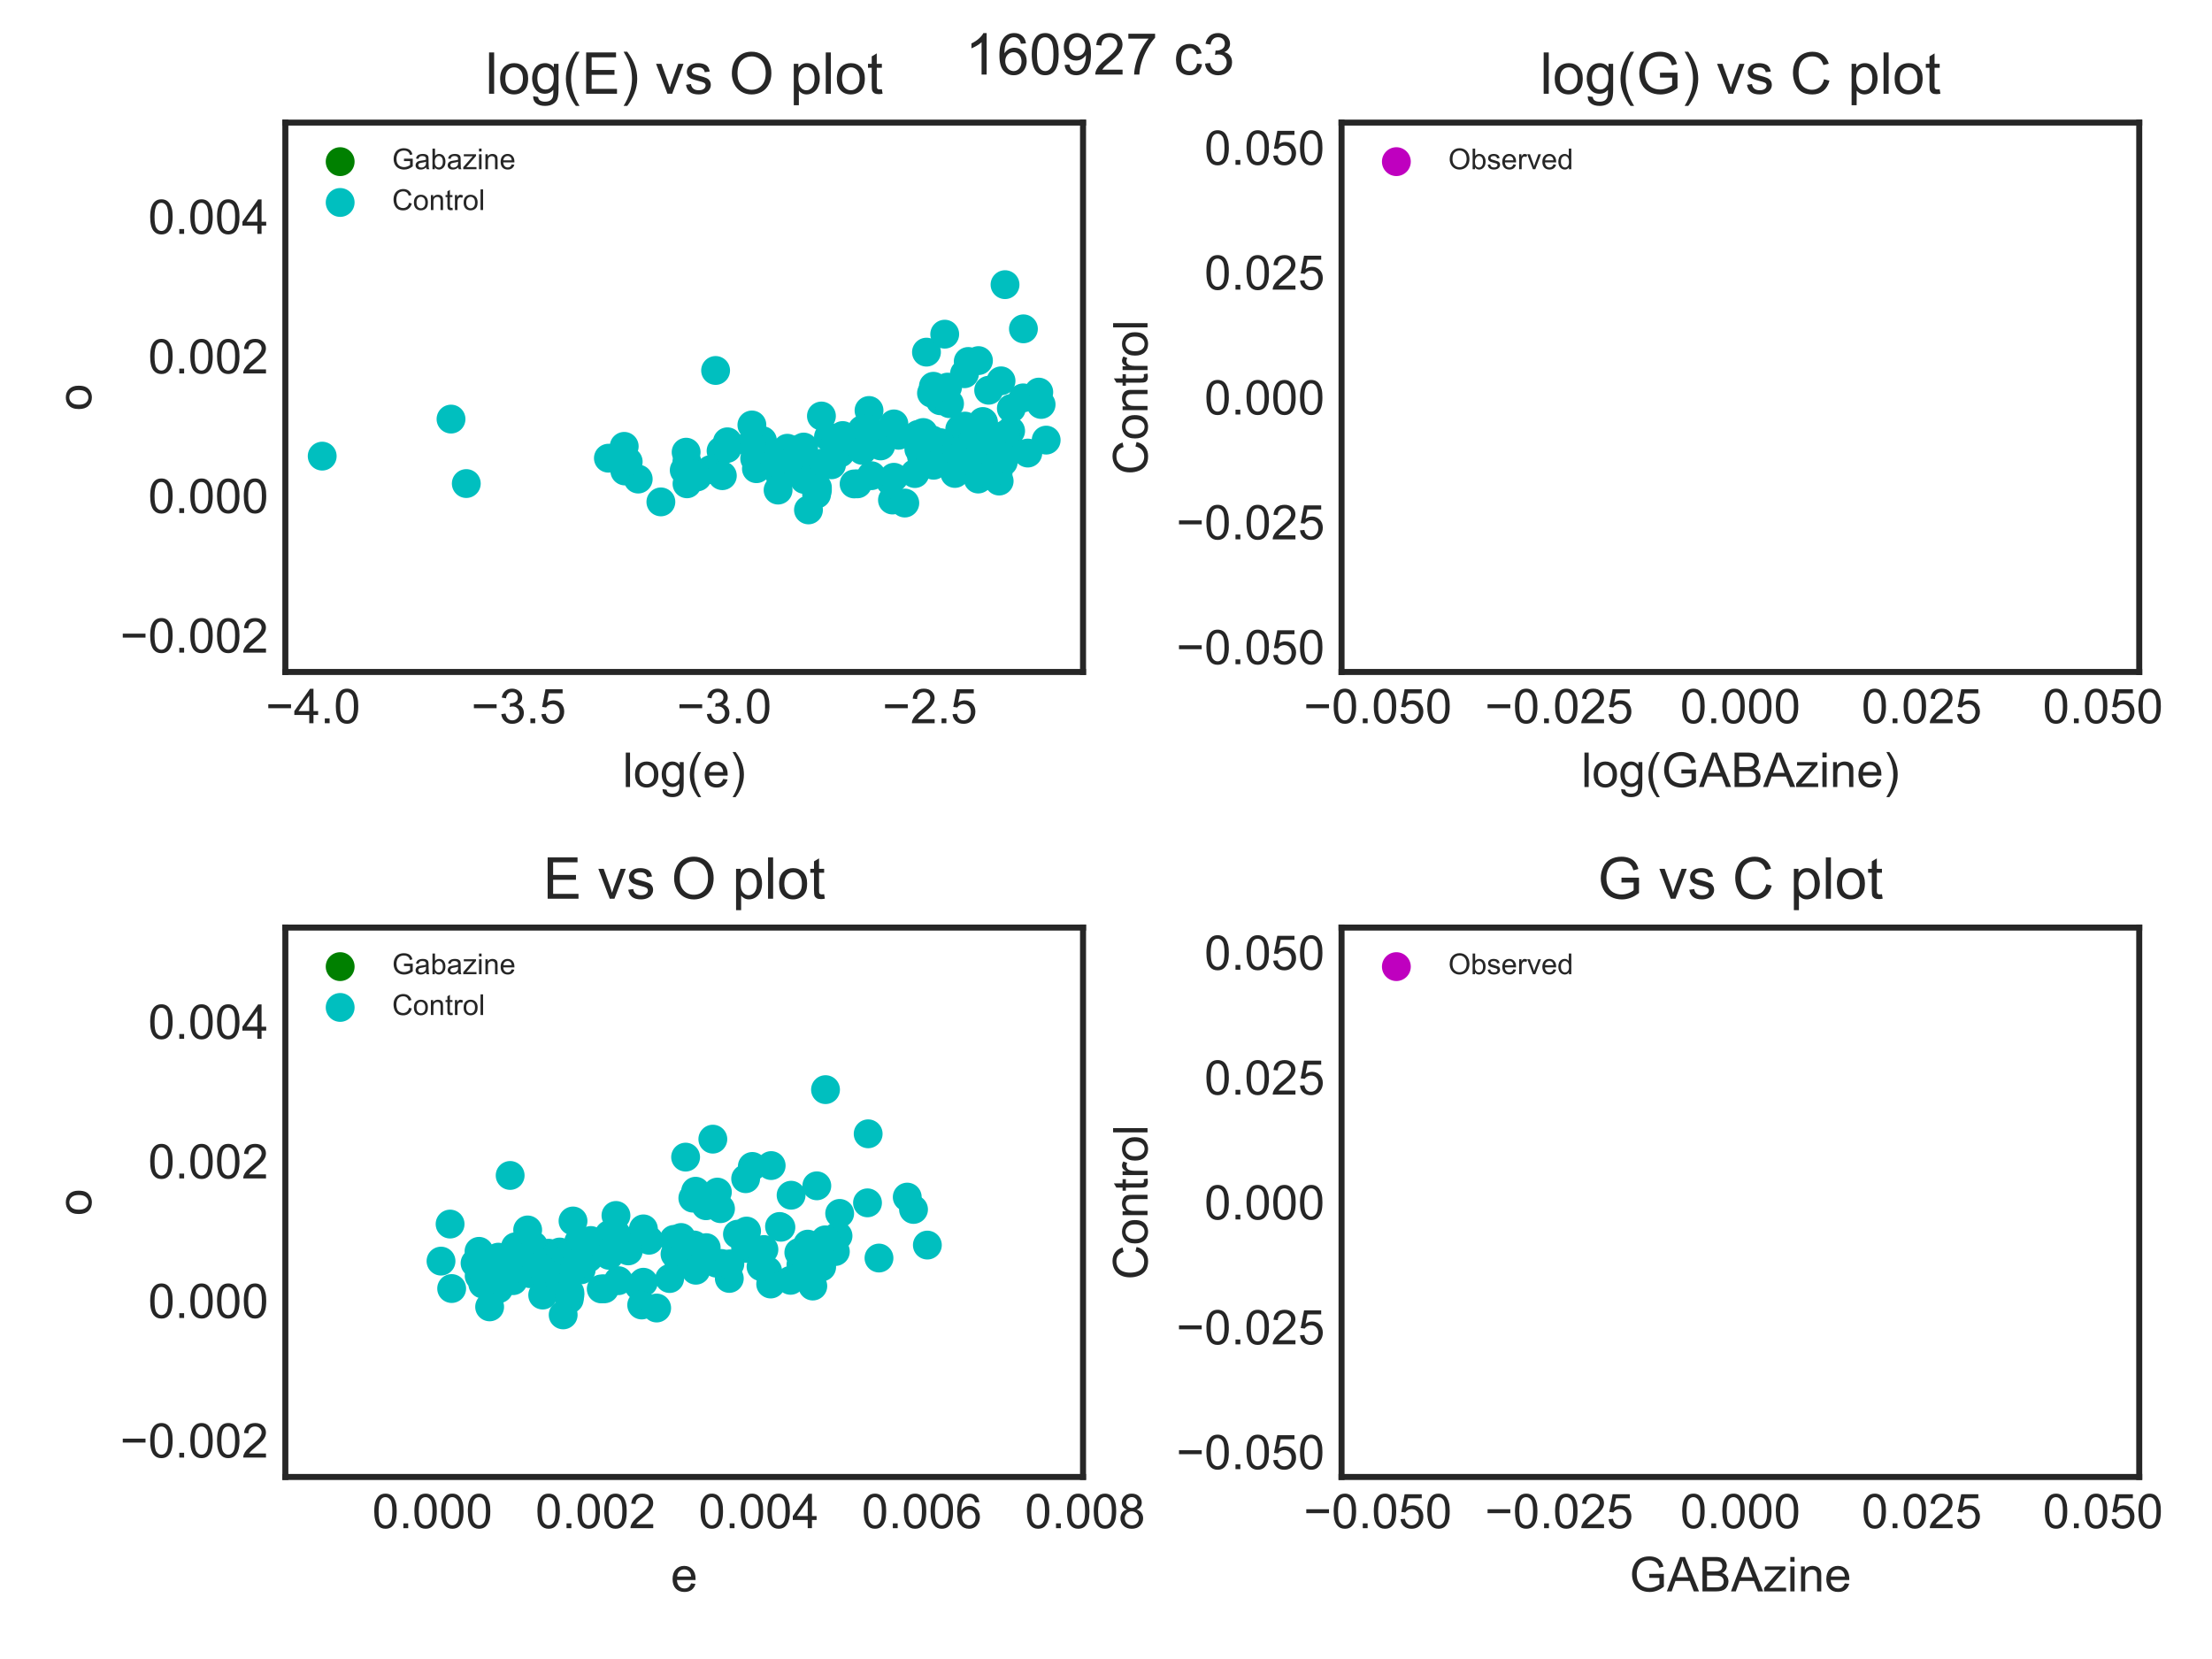 <?xml version="1.0" encoding="utf-8" standalone="no"?>
<!DOCTYPE svg PUBLIC "-//W3C//DTD SVG 1.1//EN"
  "http://www.w3.org/Graphics/SVG/1.1/DTD/svg11.dtd">
<!-- Created with matplotlib (http://matplotlib.org/) -->
<svg height="345pt" version="1.1" viewBox="0 0 460 345" width="460pt" xmlns="http://www.w3.org/2000/svg" xmlns:xlink="http://www.w3.org/1999/xlink">
 <defs>
  <style type="text/css">
*{stroke-linecap:butt;stroke-linejoin:round;}
  </style>
 </defs>
 <g id="figure_1">
  <g id="patch_1">
   <path d="M 0 345.6 
L 460.8 345.6 
L 460.8 0 
L 0 0 
z
" style="fill:#ffffff;"/>
  </g>
  <g id="axes_1">
   <g id="patch_2">
    <path d="M 59.34 139.74 
L 225.224 139.74 
L 225.224 25.496 
L 59.34 25.496 
z
" style="fill:#ffffff;"/>
   </g>
   <g id="matplotlib.axis_1">
    <g id="xtick_1">
     <g id="line2d_1"/>
     <g id="text_1">
      <!-- −4.0 -->
      <defs>
       <path d="M 52.828 31.203 
L 5.562 31.203 
L 5.562 39.406 
L 52.828 39.406 
z
" id="ArialMT-2212"/>
       <path d="M 32.328 0 
L 32.328 17.141 
L 1.266 17.141 
L 1.266 25.203 
L 33.938 71.578 
L 41.109 71.578 
L 41.109 25.203 
L 50.781 25.203 
L 50.781 17.141 
L 41.109 17.141 
L 41.109 0 
z
M 32.328 25.203 
L 32.328 57.469 
L 9.906 25.203 
z
" id="ArialMT-34"/>
       <path d="M 9.078 0 
L 9.078 10.016 
L 19.094 10.016 
L 19.094 0 
z
" id="ArialMT-2e"/>
       <path d="M 4.156 35.297 
Q 4.156 48 6.766 55.734 
Q 9.375 63.484 14.516 67.672 
Q 19.672 71.875 27.484 71.875 
Q 33.25 71.875 37.594 69.547 
Q 41.938 67.234 44.766 62.859 
Q 47.609 58.5 49.219 52.219 
Q 50.828 45.953 50.828 35.297 
Q 50.828 22.703 48.234 14.969 
Q 45.656 7.234 40.5 3 
Q 35.359 -1.219 27.484 -1.219 
Q 17.141 -1.219 11.234 6.203 
Q 4.156 15.141 4.156 35.297 
M 13.188 35.297 
Q 13.188 17.672 17.312 11.828 
Q 21.438 6 27.484 6 
Q 33.547 6 37.672 11.859 
Q 41.797 17.719 41.797 35.297 
Q 41.797 52.984 37.672 58.781 
Q 33.547 64.594 27.391 64.594 
Q 21.344 64.594 17.719 59.469 
Q 13.188 52.938 13.188 35.297 
" id="ArialMT-30"/>
      </defs>
      <g style="fill:#262626;" transform="translate(55.239 150.398)scale(0.1 -0.1)">
       <use xlink:href="#ArialMT-2212"/>
       <use x="58.398" xlink:href="#ArialMT-34"/>
       <use x="114.014" xlink:href="#ArialMT-2e"/>
       <use x="141.797" xlink:href="#ArialMT-30"/>
      </g>
     </g>
    </g>
    <g id="xtick_2">
     <g id="line2d_2"/>
     <g id="text_2">
      <!-- −3.5 -->
      <defs>
       <path d="M 4.203 18.891 
L 12.984 20.062 
Q 14.5 12.594 18.141 9.297 
Q 21.781 6 27 6 
Q 33.203 6 37.469 10.297 
Q 41.75 14.594 41.75 20.953 
Q 41.75 27 37.797 30.922 
Q 33.844 34.859 27.734 34.859 
Q 25.25 34.859 21.531 33.891 
L 22.516 41.609 
Q 23.391 41.5 23.922 41.5 
Q 29.547 41.5 34.031 44.422 
Q 38.531 47.359 38.531 53.469 
Q 38.531 58.297 35.25 61.469 
Q 31.984 64.656 26.812 64.656 
Q 21.688 64.656 18.266 61.422 
Q 14.844 58.203 13.875 51.766 
L 5.078 53.328 
Q 6.688 62.156 12.391 67.016 
Q 18.109 71.875 26.609 71.875 
Q 32.469 71.875 37.391 69.359 
Q 42.328 66.844 44.938 62.5 
Q 47.562 58.156 47.562 53.266 
Q 47.562 48.641 45.062 44.828 
Q 42.578 41.016 37.703 38.766 
Q 44.047 37.312 47.562 32.688 
Q 51.078 28.078 51.078 21.141 
Q 51.078 11.766 44.234 5.25 
Q 37.406 -1.266 26.953 -1.266 
Q 17.531 -1.266 11.297 4.344 
Q 5.078 9.969 4.203 18.891 
" id="ArialMT-33"/>
       <path d="M 4.156 18.75 
L 13.375 19.531 
Q 14.406 12.797 18.141 9.391 
Q 21.875 6 27.156 6 
Q 33.5 6 37.891 10.781 
Q 42.281 15.578 42.281 23.484 
Q 42.281 31 38.062 35.344 
Q 33.844 39.703 27 39.703 
Q 22.75 39.703 19.328 37.766 
Q 15.922 35.844 13.969 32.766 
L 5.719 33.844 
L 12.641 70.609 
L 48.25 70.609 
L 48.25 62.203 
L 19.672 62.203 
L 15.828 42.969 
Q 22.266 47.469 29.344 47.469 
Q 38.719 47.469 45.156 40.969 
Q 51.609 34.469 51.609 24.266 
Q 51.609 14.547 45.953 7.469 
Q 39.062 -1.219 27.156 -1.219 
Q 17.391 -1.219 11.203 4.25 
Q 5.031 9.719 4.156 18.75 
" id="ArialMT-35"/>
      </defs>
      <g style="fill:#262626;" transform="translate(97.991 150.398)scale(0.1 -0.1)">
       <use xlink:href="#ArialMT-2212"/>
       <use x="58.398" xlink:href="#ArialMT-33"/>
       <use x="114.014" xlink:href="#ArialMT-2e"/>
       <use x="141.797" xlink:href="#ArialMT-35"/>
      </g>
     </g>
    </g>
    <g id="xtick_3">
     <g id="line2d_3"/>
     <g id="text_3">
      <!-- −3.0 -->
      <g style="fill:#262626;" transform="translate(140.742 150.398)scale(0.1 -0.1)">
       <use xlink:href="#ArialMT-2212"/>
       <use x="58.398" xlink:href="#ArialMT-33"/>
       <use x="114.014" xlink:href="#ArialMT-2e"/>
       <use x="141.797" xlink:href="#ArialMT-30"/>
      </g>
     </g>
    </g>
    <g id="xtick_4">
     <g id="line2d_4"/>
     <g id="text_4">
      <!-- −2.5 -->
      <defs>
       <path d="M 50.344 8.453 
L 50.344 0 
L 3.031 0 
Q 2.938 3.172 4.047 6.109 
Q 5.859 10.938 9.828 15.625 
Q 13.812 20.312 21.344 26.469 
Q 33.016 36.031 37.109 41.625 
Q 41.219 47.219 41.219 52.203 
Q 41.219 57.422 37.469 61 
Q 33.734 64.594 27.734 64.594 
Q 21.391 64.594 17.578 60.781 
Q 13.766 56.984 13.719 50.25 
L 4.688 51.172 
Q 5.609 61.281 11.656 66.578 
Q 17.719 71.875 27.938 71.875 
Q 38.234 71.875 44.234 66.156 
Q 50.25 60.453 50.25 52 
Q 50.25 47.703 48.484 43.547 
Q 46.734 39.406 42.656 34.812 
Q 38.578 30.219 29.109 22.219 
Q 21.188 15.578 18.938 13.203 
Q 16.703 10.844 15.234 8.453 
z
" id="ArialMT-32"/>
      </defs>
      <g style="fill:#262626;" transform="translate(183.494 150.398)scale(0.1 -0.1)">
       <use xlink:href="#ArialMT-2212"/>
       <use x="58.398" xlink:href="#ArialMT-32"/>
       <use x="114.014" xlink:href="#ArialMT-2e"/>
       <use x="141.797" xlink:href="#ArialMT-35"/>
      </g>
     </g>
    </g>
    <g id="text_5">
     <!-- log(e) -->
     <defs>
      <path d="M 6.391 0 
L 6.391 71.578 
L 15.188 71.578 
L 15.188 0 
z
" id="ArialMT-6c"/>
      <path d="M 3.328 25.922 
Q 3.328 40.328 11.328 47.266 
Q 18.016 53.031 27.641 53.031 
Q 38.328 53.031 45.109 46.016 
Q 51.906 39.016 51.906 26.656 
Q 51.906 16.656 48.906 10.906 
Q 45.906 5.172 40.156 2 
Q 34.422 -1.172 27.641 -1.172 
Q 16.75 -1.172 10.031 5.812 
Q 3.328 12.797 3.328 25.922 
M 12.359 25.922 
Q 12.359 15.969 16.703 11.016 
Q 21.047 6.062 27.641 6.062 
Q 34.188 6.062 38.531 11.031 
Q 42.875 16.016 42.875 26.219 
Q 42.875 35.844 38.5 40.797 
Q 34.125 45.75 27.641 45.75 
Q 21.047 45.75 16.703 40.812 
Q 12.359 35.891 12.359 25.922 
" id="ArialMT-6f"/>
      <path d="M 4.984 -4.297 
L 13.531 -5.562 
Q 14.062 -9.516 16.5 -11.328 
Q 19.781 -13.766 25.438 -13.766 
Q 31.547 -13.766 34.859 -11.328 
Q 38.188 -8.891 39.359 -4.5 
Q 40.047 -1.812 39.984 6.781 
Q 34.234 0 25.641 0 
Q 14.938 0 9.078 7.719 
Q 3.219 15.438 3.219 26.219 
Q 3.219 33.641 5.906 39.906 
Q 8.594 46.188 13.688 49.609 
Q 18.797 53.031 25.688 53.031 
Q 34.859 53.031 40.828 45.609 
L 40.828 51.859 
L 48.922 51.859 
L 48.922 7.031 
Q 48.922 -5.078 46.453 -10.125 
Q 44 -15.188 38.641 -18.109 
Q 33.297 -21.047 25.484 -21.047 
Q 16.219 -21.047 10.5 -16.875 
Q 4.781 -12.703 4.984 -4.297 
M 12.25 26.859 
Q 12.25 16.656 16.297 11.969 
Q 20.359 7.281 26.469 7.281 
Q 32.516 7.281 36.609 11.938 
Q 40.719 16.609 40.719 26.562 
Q 40.719 36.078 36.5 40.906 
Q 32.281 45.75 26.312 45.75 
Q 20.453 45.75 16.344 40.984 
Q 12.25 36.234 12.25 26.859 
" id="ArialMT-67"/>
      <path d="M 23.391 -21.047 
Q 16.109 -11.859 11.078 0.438 
Q 6.062 12.75 6.062 25.922 
Q 6.062 37.547 9.812 48.188 
Q 14.203 60.547 23.391 72.797 
L 29.688 72.797 
Q 23.781 62.641 21.875 58.297 
Q 18.891 51.562 17.188 44.234 
Q 15.094 35.109 15.094 25.875 
Q 15.094 2.391 29.688 -21.047 
z
" id="ArialMT-28"/>
      <path d="M 42.094 16.703 
L 51.172 15.578 
Q 49.031 7.625 43.219 3.219 
Q 37.406 -1.172 28.375 -1.172 
Q 17 -1.172 10.328 5.828 
Q 3.656 12.844 3.656 25.484 
Q 3.656 38.578 10.391 45.797 
Q 17.141 53.031 27.875 53.031 
Q 38.281 53.031 44.875 45.953 
Q 51.469 38.875 51.469 26.031 
Q 51.469 25.25 51.422 23.688 
L 12.75 23.688 
Q 13.234 15.141 17.578 10.594 
Q 21.922 6.062 28.422 6.062 
Q 33.25 6.062 36.672 8.594 
Q 40.094 11.141 42.094 16.703 
M 13.234 30.906 
L 42.188 30.906 
Q 41.609 37.453 38.875 40.719 
Q 34.672 45.797 27.984 45.797 
Q 21.922 45.797 17.797 41.75 
Q 13.672 37.703 13.234 30.906 
" id="ArialMT-65"/>
      <path d="M 12.359 -21.047 
L 6.062 -21.047 
Q 20.656 2.391 20.656 25.875 
Q 20.656 35.062 18.562 44.094 
Q 16.891 51.422 13.922 58.156 
Q 12.016 62.547 6.062 72.797 
L 12.359 72.797 
Q 21.531 60.547 25.922 48.188 
Q 29.688 37.547 29.688 25.922 
Q 29.688 12.75 24.625 0.438 
Q 19.578 -11.859 12.359 -21.047 
" id="ArialMT-29"/>
     </defs>
     <g style="fill:#262626;" transform="translate(129.5 163.665)scale(0.1 -0.1)">
      <use xlink:href="#ArialMT-6c"/>
      <use x="22.217" xlink:href="#ArialMT-6f"/>
      <use x="77.832" xlink:href="#ArialMT-67"/>
      <use x="133.447" xlink:href="#ArialMT-28"/>
      <use x="166.748" xlink:href="#ArialMT-65"/>
      <use x="222.363" xlink:href="#ArialMT-29"/>
     </g>
    </g>
   </g>
   <g id="matplotlib.axis_2">
    <g id="ytick_1">
     <g id="line2d_5"/>
     <g id="text_6">
      <!-- −0.002 -->
      <g style="fill:#262626;" transform="translate(24.977 135.713)scale(0.1 -0.1)">
       <use xlink:href="#ArialMT-2212"/>
       <use x="58.398" xlink:href="#ArialMT-30"/>
       <use x="114.014" xlink:href="#ArialMT-2e"/>
       <use x="141.797" xlink:href="#ArialMT-30"/>
       <use x="197.412" xlink:href="#ArialMT-30"/>
       <use x="253.027" xlink:href="#ArialMT-32"/>
      </g>
     </g>
    </g>
    <g id="ytick_2">
     <g id="line2d_6"/>
     <g id="text_7">
      <!-- 0.000 -->
      <g style="fill:#262626;" transform="translate(30.818 106.686)scale(0.1 -0.1)">
       <use xlink:href="#ArialMT-30"/>
       <use x="55.615" xlink:href="#ArialMT-2e"/>
       <use x="83.398" xlink:href="#ArialMT-30"/>
       <use x="139.014" xlink:href="#ArialMT-30"/>
       <use x="194.629" xlink:href="#ArialMT-30"/>
      </g>
     </g>
    </g>
    <g id="ytick_3">
     <g id="line2d_7"/>
     <g id="text_8">
      <!-- 0.002 -->
      <g style="fill:#262626;" transform="translate(30.818 77.659)scale(0.1 -0.1)">
       <use xlink:href="#ArialMT-30"/>
       <use x="55.615" xlink:href="#ArialMT-2e"/>
       <use x="83.398" xlink:href="#ArialMT-30"/>
       <use x="139.014" xlink:href="#ArialMT-30"/>
       <use x="194.629" xlink:href="#ArialMT-32"/>
      </g>
     </g>
    </g>
    <g id="ytick_4">
     <g id="line2d_8"/>
     <g id="text_9">
      <!-- 0.004 -->
      <g style="fill:#262626;" transform="translate(30.818 48.633)scale(0.1 -0.1)">
       <use xlink:href="#ArialMT-30"/>
       <use x="55.615" xlink:href="#ArialMT-2e"/>
       <use x="83.398" xlink:href="#ArialMT-30"/>
       <use x="139.014" xlink:href="#ArialMT-30"/>
       <use x="194.629" xlink:href="#ArialMT-34"/>
      </g>
     </g>
    </g>
    <g id="text_10">
     <!-- o -->
     <g style="fill:#262626;" transform="translate(18.99 85.399)rotate(-90)scale(0.1 -0.1)">
      <use xlink:href="#ArialMT-6f"/>
     </g>
    </g>
   </g>
   <g id="PathCollection_1">
    <path clip-path="url(#pe2be321070)" d="M 0 348.6 
C 0.796 348.6 1.559 348.284 2.121 347.721 
C 2.684 347.159 3 346.396 3 345.6 
C 3 344.804 2.684 344.041 2.121 343.479 
C 1.559 342.916 0.796 342.6 0 342.6 
C -0.796 342.6 -1.559 342.916 -2.121 343.479 
C -2.684 344.041 -3 344.804 -3 345.6 
C -3 346.396 -2.684 347.159 -2.121 347.721 
C -1.559 348.284 -0.796 348.6 0 348.6 
z
" style="fill:#008000;"/>
   </g>
   <g id="PathCollection_2">
    <defs>
     <path d="M 0 3 
C 0.796 3 1.559 2.684 2.121 2.121 
C 2.684 1.559 3 0.796 3 0 
C 3 -0.796 2.684 -1.559 2.121 -2.121 
C 1.559 -2.684 0.796 -3 0 -3 
C -0.796 -3 -1.559 -2.684 -2.121 -2.121 
C -2.684 -1.559 -3 -0.796 -3 0 
C -3 0.796 -2.684 1.559 -2.121 2.121 
C -1.559 2.684 -0.796 3 0 3 
z
" id="C0_0_32bcb1fad5"/>
    </defs>
    <g clip-path="url(#pe2be321070)">
     <use style="fill:#00bfbf;" x="157.676" xlink:href="#C0_0_32bcb1fad5" y="96.618"/>
    </g>
    <g clip-path="url(#pe2be321070)">
     <use style="fill:#00bfbf;" x="163.734" xlink:href="#C0_0_32bcb1fad5" y="93.216"/>
    </g>
    <g clip-path="url(#pe2be321070)">
     <use style="fill:#00bfbf;" x="149.951" xlink:href="#C0_0_32bcb1fad5" y="93.769"/>
    </g>
    <g clip-path="url(#pe2be321070)">
     <use style="fill:#00bfbf;" x="200.679" xlink:href="#C0_0_32bcb1fad5" y="88.609"/>
    </g>
    <g clip-path="url(#pe2be321070)">
     <use style="fill:#00bfbf;" x="178.317" xlink:href="#C0_0_32bcb1fad5" y="100.619"/>
    </g>
    <g clip-path="url(#pe2be321070)">
     <use style="fill:#00bfbf;" x="210.318" xlink:href="#C0_0_32bcb1fad5" y="84.936"/>
    </g>
    <g clip-path="url(#pe2be321070)">
     <use style="fill:#00bfbf;" x="208.838" xlink:href="#C0_0_32bcb1fad5" y="92.288"/>
    </g>
    <g clip-path="url(#pe2be321070)">
     <use style="fill:#00bfbf;" x="200.567" xlink:href="#C0_0_32bcb1fad5" y="92.211"/>
    </g>
    <g clip-path="url(#pe2be321070)">
     <use style="fill:#00bfbf;" x="207.545" xlink:href="#C0_0_32bcb1fad5" y="98.508"/>
    </g>
    <g clip-path="url(#pe2be321070)">
     <use style="fill:#00bfbf;" x="195.547" xlink:href="#C0_0_32bcb1fad5" y="83.342"/>
    </g>
    <g clip-path="url(#pe2be321070)">
     <use style="fill:#00bfbf;" x="172.289" xlink:href="#C0_0_32bcb1fad5" y="90.855"/>
    </g>
    <g clip-path="url(#pe2be321070)">
     <use style="fill:#00bfbf;" x="93.793" xlink:href="#C0_0_32bcb1fad5" y="87.153"/>
    </g>
    <g clip-path="url(#pe2be321070)">
     <use style="fill:#00bfbf;" x="204.384" xlink:href="#C0_0_32bcb1fad5" y="87.656"/>
    </g>
    <g clip-path="url(#pe2be321070)">
     <use style="fill:#00bfbf;" x="206.605" xlink:href="#C0_0_32bcb1fad5" y="95.623"/>
    </g>
    <g clip-path="url(#pe2be321070)">
     <use style="fill:#00bfbf;" x="162.35" xlink:href="#C0_0_32bcb1fad5" y="99.319"/>
    </g>
    <g clip-path="url(#pe2be321070)">
     <use style="fill:#00bfbf;" x="201.353" xlink:href="#C0_0_32bcb1fad5" y="75.168"/>
    </g>
    <g clip-path="url(#pe2be321070)">
     <use style="fill:#00bfbf;" x="156.944" xlink:href="#C0_0_32bcb1fad5" y="95.364"/>
    </g>
    <g clip-path="url(#pe2be321070)">
     <use style="fill:#00bfbf;" x="164.293" xlink:href="#C0_0_32bcb1fad5" y="97.872"/>
    </g>
    <g clip-path="url(#pe2be321070)">
     <use style="fill:#00bfbf;" x="167.126" xlink:href="#C0_0_32bcb1fad5" y="92.966"/>
    </g>
    <g clip-path="url(#pe2be321070)">
     <use style="fill:#00bfbf;" x="142.843" xlink:href="#C0_0_32bcb1fad5" y="96.024"/>
    </g>
    <g clip-path="url(#pe2be321070)">
     <use style="fill:#00bfbf;" x="203.083" xlink:href="#C0_0_32bcb1fad5" y="96.858"/>
    </g>
    <g clip-path="url(#pe2be321070)">
     <use style="fill:#00bfbf;" x="216.018" xlink:href="#C0_0_32bcb1fad5" y="81.543"/>
    </g>
    <g clip-path="url(#pe2be321070)">
     <use style="fill:#00bfbf;" x="142.687" xlink:href="#C0_0_32bcb1fad5" y="94.036"/>
    </g>
    <g clip-path="url(#pe2be321070)">
     <use style="fill:#00bfbf;" x="147.771" xlink:href="#C0_0_32bcb1fad5" y="97.652"/>
    </g>
    <g clip-path="url(#pe2be321070)">
     <use style="fill:#00bfbf;" x="198.579" xlink:href="#C0_0_32bcb1fad5" y="98.458"/>
    </g>
    <g clip-path="url(#pe2be321070)">
     <use style="fill:#00bfbf;" x="126.521" xlink:href="#C0_0_32bcb1fad5" y="95.284"/>
    </g>
    <g clip-path="url(#pe2be321070)">
     <use style="fill:#00bfbf;" x="190.922" xlink:href="#C0_0_32bcb1fad5" y="90.337"/>
    </g>
    <g clip-path="url(#pe2be321070)">
     <use style="fill:#00bfbf;" x="208.637" xlink:href="#C0_0_32bcb1fad5" y="96.072"/>
    </g>
    <g clip-path="url(#pe2be321070)">
     <use style="fill:#00bfbf;" x="191.647" xlink:href="#C0_0_32bcb1fad5" y="94.989"/>
    </g>
    <g clip-path="url(#pe2be321070)">
     <use style="fill:#00bfbf;" x="200.427" xlink:href="#C0_0_32bcb1fad5" y="90.474"/>
    </g>
    <g clip-path="url(#pe2be321070)">
     <use style="fill:#00bfbf;" x="196.935" xlink:href="#C0_0_32bcb1fad5" y="95.286"/>
    </g>
    <g clip-path="url(#pe2be321070)">
     <use style="fill:#00bfbf;" x="202.674" xlink:href="#C0_0_32bcb1fad5" y="92.445"/>
    </g>
    <g clip-path="url(#pe2be321070)">
     <use style="fill:#00bfbf;" x="191.081" xlink:href="#C0_0_32bcb1fad5" y="93.409"/>
    </g>
    <g clip-path="url(#pe2be321070)">
     <use style="fill:#00bfbf;" x="199.584" xlink:href="#C0_0_32bcb1fad5" y="89.261"/>
    </g>
    <g clip-path="url(#pe2be321070)">
     <use style="fill:#00bfbf;" x="213.739" xlink:href="#C0_0_32bcb1fad5" y="94.218"/>
    </g>
    <g clip-path="url(#pe2be321070)">
     <use style="fill:#00bfbf;" x="180.72" xlink:href="#C0_0_32bcb1fad5" y="85.362"/>
    </g>
    <g clip-path="url(#pe2be321070)">
     <use style="fill:#00bfbf;" x="210.167" xlink:href="#C0_0_32bcb1fad5" y="89.61"/>
    </g>
    <g clip-path="url(#pe2be321070)">
     <use style="fill:#00bfbf;" x="204.53" xlink:href="#C0_0_32bcb1fad5" y="87.817"/>
    </g>
    <g clip-path="url(#pe2be321070)">
     <use style="fill:#00bfbf;" x="137.434" xlink:href="#C0_0_32bcb1fad5" y="104.372"/>
    </g>
    <g clip-path="url(#pe2be321070)">
     <use style="fill:#00bfbf;" x="169.821" xlink:href="#C0_0_32bcb1fad5" y="102.773"/>
    </g>
    <g clip-path="url(#pe2be321070)">
     <use style="fill:#00bfbf;" x="195.571" xlink:href="#C0_0_32bcb1fad5" y="92.056"/>
    </g>
    <g clip-path="url(#pe2be321070)">
     <use style="fill:#00bfbf;" x="193.89" xlink:href="#C0_0_32bcb1fad5" y="91.501"/>
    </g>
    <g clip-path="url(#pe2be321070)">
     <use style="fill:#00bfbf;" x="167.443" xlink:href="#C0_0_32bcb1fad5" y="98.143"/>
    </g>
    <g clip-path="url(#pe2be321070)">
     <use style="fill:#00bfbf;" x="142.868" xlink:href="#C0_0_32bcb1fad5" y="100.612"/>
    </g>
    <g clip-path="url(#pe2be321070)">
     <use style="fill:#00bfbf;" x="203.478" xlink:href="#C0_0_32bcb1fad5" y="74.989"/>
    </g>
    <g clip-path="url(#pe2be321070)">
     <use style="fill:#00bfbf;" x="160.63" xlink:href="#C0_0_32bcb1fad5" y="97.071"/>
    </g>
    <g clip-path="url(#pe2be321070)">
     <use style="fill:#00bfbf;" x="197.462" xlink:href="#C0_0_32bcb1fad5" y="83.953"/>
    </g>
    <g clip-path="url(#pe2be321070)">
     <use style="fill:#00bfbf;" x="145" xlink:href="#C0_0_32bcb1fad5" y="99.182"/>
    </g>
    <g clip-path="url(#pe2be321070)">
     <use style="fill:#00bfbf;" x="197.585" xlink:href="#C0_0_32bcb1fad5" y="95.348"/>
    </g>
    <g clip-path="url(#pe2be321070)">
     <use style="fill:#00bfbf;" x="177.618" xlink:href="#C0_0_32bcb1fad5" y="100.638"/>
    </g>
    <g clip-path="url(#pe2be321070)">
     <use style="fill:#00bfbf;" x="150.217" xlink:href="#C0_0_32bcb1fad5" y="98.923"/>
    </g>
    <g clip-path="url(#pe2be321070)">
     <use style="fill:#00bfbf;" x="157.304" xlink:href="#C0_0_32bcb1fad5" y="97.469"/>
    </g>
    <g clip-path="url(#pe2be321070)">
     <use style="fill:#00bfbf;" x="212.828" xlink:href="#C0_0_32bcb1fad5" y="68.384"/>
    </g>
    <g clip-path="url(#pe2be321070)">
     <use style="fill:#00bfbf;" x="185.132" xlink:href="#C0_0_32bcb1fad5" y="100.031"/>
    </g>
    <g clip-path="url(#pe2be321070)">
     <use style="fill:#00bfbf;" x="175.243" xlink:href="#C0_0_32bcb1fad5" y="90.573"/>
    </g>
    <g clip-path="url(#pe2be321070)">
     <use style="fill:#00bfbf;" x="207.288" xlink:href="#C0_0_32bcb1fad5" y="91.326"/>
    </g>
    <g clip-path="url(#pe2be321070)">
     <use style="fill:#00bfbf;" x="129.939" xlink:href="#C0_0_32bcb1fad5" y="97.942"/>
    </g>
    <g clip-path="url(#pe2be321070)">
     <use style="fill:#00bfbf;" x="209.92" xlink:href="#C0_0_32bcb1fad5" y="92.863"/>
    </g>
    <g clip-path="url(#pe2be321070)">
     <use style="fill:#00bfbf;" x="161.809" xlink:href="#C0_0_32bcb1fad5" y="101.919"/>
    </g>
    <g clip-path="url(#pe2be321070)">
     <use style="fill:#00bfbf;" x="192.667" xlink:href="#C0_0_32bcb1fad5" y="73.23"/>
    </g>
    <g clip-path="url(#pe2be321070)">
     <use style="fill:#00bfbf;" x="167.369" xlink:href="#C0_0_32bcb1fad5" y="94.696"/>
    </g>
    <g clip-path="url(#pe2be321070)">
     <use style="fill:#00bfbf;" x="129.809" xlink:href="#C0_0_32bcb1fad5" y="92.822"/>
    </g>
    <g clip-path="url(#pe2be321070)">
     <use style="fill:#00bfbf;" x="190.25" xlink:href="#C0_0_32bcb1fad5" y="98.48"/>
    </g>
    <g clip-path="url(#pe2be321070)">
     <use style="fill:#00bfbf;" x="200.57" xlink:href="#C0_0_32bcb1fad5" y="77.72"/>
    </g>
    <g clip-path="url(#pe2be321070)">
     <use style="fill:#00bfbf;" x="217.559" xlink:href="#C0_0_32bcb1fad5" y="91.524"/>
    </g>
    <g clip-path="url(#pe2be321070)">
     <use style="fill:#00bfbf;" x="203.426" xlink:href="#C0_0_32bcb1fad5" y="99.62"/>
    </g>
    <g clip-path="url(#pe2be321070)">
     <use style="fill:#00bfbf;" x="96.969" xlink:href="#C0_0_32bcb1fad5" y="100.56"/>
    </g>
    <g clip-path="url(#pe2be321070)">
     <use style="fill:#00bfbf;" x="158.559" xlink:href="#C0_0_32bcb1fad5" y="91.634"/>
    </g>
    <g clip-path="url(#pe2be321070)">
     <use style="fill:#00bfbf;" x="185.89" xlink:href="#C0_0_32bcb1fad5" y="99.25"/>
    </g>
    <g clip-path="url(#pe2be321070)">
     <use style="fill:#00bfbf;" x="208.978" xlink:href="#C0_0_32bcb1fad5" y="90.434"/>
    </g>
    <g clip-path="url(#pe2be321070)">
     <use style="fill:#00bfbf;" x="193.712" xlink:href="#C0_0_32bcb1fad5" y="81.759"/>
    </g>
    <g clip-path="url(#pe2be321070)">
     <use style="fill:#00bfbf;" x="185.595" xlink:href="#C0_0_32bcb1fad5" y="103.984"/>
    </g>
    <g clip-path="url(#pe2be321070)">
     <use style="fill:#00bfbf;" x="166.073" xlink:href="#C0_0_32bcb1fad5" y="93.43"/>
    </g>
    <g clip-path="url(#pe2be321070)">
     <use style="fill:#00bfbf;" x="212.772" xlink:href="#C0_0_32bcb1fad5" y="82.74"/>
    </g>
    <g clip-path="url(#pe2be321070)">
     <use style="fill:#00bfbf;" x="201.729" xlink:href="#C0_0_32bcb1fad5" y="92.64"/>
    </g>
    <g clip-path="url(#pe2be321070)">
     <use style="fill:#00bfbf;" x="179.32" xlink:href="#C0_0_32bcb1fad5" y="89.353"/>
    </g>
    <g clip-path="url(#pe2be321070)">
     <use style="fill:#00bfbf;" x="191.995" xlink:href="#C0_0_32bcb1fad5" y="89.945"/>
    </g>
    <g clip-path="url(#pe2be321070)">
     <use style="fill:#00bfbf;" x="172.918" xlink:href="#C0_0_32bcb1fad5" y="96.656"/>
    </g>
    <g clip-path="url(#pe2be321070)">
     <use style="fill:#00bfbf;" x="186.866" xlink:href="#C0_0_32bcb1fad5" y="90.519"/>
    </g>
    <g clip-path="url(#pe2be321070)">
     <use style="fill:#00bfbf;" x="188.159" xlink:href="#C0_0_32bcb1fad5" y="104.612"/>
    </g>
    <g clip-path="url(#pe2be321070)">
     <use style="fill:#00bfbf;" x="167.28" xlink:href="#C0_0_32bcb1fad5" y="99.71"/>
    </g>
    <g clip-path="url(#pe2be321070)">
     <use style="fill:#00bfbf;" x="198.647" xlink:href="#C0_0_32bcb1fad5" y="95.432"/>
    </g>
    <g clip-path="url(#pe2be321070)">
     <use style="fill:#00bfbf;" x="206.392" xlink:href="#C0_0_32bcb1fad5" y="93.071"/>
    </g>
    <g clip-path="url(#pe2be321070)">
     <use style="fill:#00bfbf;" x="67.005" xlink:href="#C0_0_32bcb1fad5" y="94.856"/>
    </g>
    <g clip-path="url(#pe2be321070)">
     <use style="fill:#00bfbf;" x="174.852" xlink:href="#C0_0_32bcb1fad5" y="92.983"/>
    </g>
    <g clip-path="url(#pe2be321070)">
     <use style="fill:#00bfbf;" x="207.781" xlink:href="#C0_0_32bcb1fad5" y="100.042"/>
    </g>
    <g clip-path="url(#pe2be321070)">
     <use style="fill:#00bfbf;" x="169.987" xlink:href="#C0_0_32bcb1fad5" y="101.931"/>
    </g>
    <g clip-path="url(#pe2be321070)">
     <use style="fill:#00bfbf;" x="132.721" xlink:href="#C0_0_32bcb1fad5" y="99.626"/>
    </g>
    <g clip-path="url(#pe2be321070)">
     <use style="fill:#00bfbf;" x="209.003" xlink:href="#C0_0_32bcb1fad5" y="59.197"/>
    </g>
    <g clip-path="url(#pe2be321070)">
     <use style="fill:#00bfbf;" x="165.179" xlink:href="#C0_0_32bcb1fad5" y="94.671"/>
    </g>
    <g clip-path="url(#pe2be321070)">
     <use style="fill:#00bfbf;" x="130.639" xlink:href="#C0_0_32bcb1fad5" y="96.009"/>
    </g>
    <g clip-path="url(#pe2be321070)">
     <use style="fill:#00bfbf;" x="181.696" xlink:href="#C0_0_32bcb1fad5" y="90.294"/>
    </g>
    <g clip-path="url(#pe2be321070)">
     <use style="fill:#00bfbf;" x="174.733" xlink:href="#C0_0_32bcb1fad5" y="94.209"/>
    </g>
    <g clip-path="url(#pe2be321070)">
     <use style="fill:#00bfbf;" x="216.505" xlink:href="#C0_0_32bcb1fad5" y="84.111"/>
    </g>
    <g clip-path="url(#pe2be321070)">
     <use style="fill:#00bfbf;" x="194.141" xlink:href="#C0_0_32bcb1fad5" y="96.753"/>
    </g>
    <g clip-path="url(#pe2be321070)">
     <use style="fill:#00bfbf;" x="168.128" xlink:href="#C0_0_32bcb1fad5" y="106.039"/>
    </g>
    <g clip-path="url(#pe2be321070)">
     <use style="fill:#00bfbf;" x="151.271" xlink:href="#C0_0_32bcb1fad5" y="91.876"/>
    </g>
    <g clip-path="url(#pe2be321070)">
     <use style="fill:#00bfbf;" x="156.17" xlink:href="#C0_0_32bcb1fad5" y="92.283"/>
    </g>
    <g clip-path="url(#pe2be321070)">
     <use style="fill:#00bfbf;" x="205.601" xlink:href="#C0_0_32bcb1fad5" y="81.154"/>
    </g>
    <g clip-path="url(#pe2be321070)">
     <use style="fill:#00bfbf;" x="151.199" xlink:href="#C0_0_32bcb1fad5" y="93.266"/>
    </g>
    <g clip-path="url(#pe2be321070)">
     <use style="fill:#00bfbf;" x="169.987" xlink:href="#C0_0_32bcb1fad5" y="101.384"/>
    </g>
    <g clip-path="url(#pe2be321070)">
     <use style="fill:#00bfbf;" x="197.056" xlink:href="#C0_0_32bcb1fad5" y="80.503"/>
    </g>
    <g clip-path="url(#pe2be321070)">
     <use style="fill:#00bfbf;" x="171.106" xlink:href="#C0_0_32bcb1fad5" y="96.282"/>
    </g>
    <g clip-path="url(#pe2be321070)">
     <use style="fill:#00bfbf;" x="208.172" xlink:href="#C0_0_32bcb1fad5" y="79.199"/>
    </g>
    <g clip-path="url(#pe2be321070)">
     <use style="fill:#00bfbf;" x="170.822" xlink:href="#C0_0_32bcb1fad5" y="86.511"/>
    </g>
    <g clip-path="url(#pe2be321070)">
     <use style="fill:#00bfbf;" x="202.351" xlink:href="#C0_0_32bcb1fad5" y="96"/>
    </g>
    <g clip-path="url(#pe2be321070)">
     <use style="fill:#00bfbf;" x="194.107" xlink:href="#C0_0_32bcb1fad5" y="80.326"/>
    </g>
    <g clip-path="url(#pe2be321070)">
     <use style="fill:#00bfbf;" x="181.21" xlink:href="#C0_0_32bcb1fad5" y="98.924"/>
    </g>
    <g clip-path="url(#pe2be321070)">
     <use style="fill:#00bfbf;" x="178.542" xlink:href="#C0_0_32bcb1fad5" y="90.37"/>
    </g>
    <g clip-path="url(#pe2be321070)">
     <use style="fill:#00bfbf;" x="196.461" xlink:href="#C0_0_32bcb1fad5" y="69.494"/>
    </g>
    <g clip-path="url(#pe2be321070)">
     <use style="fill:#00bfbf;" x="173.743" xlink:href="#C0_0_32bcb1fad5" y="91.147"/>
    </g>
    <g clip-path="url(#pe2be321070)">
     <use style="fill:#00bfbf;" x="183.136" xlink:href="#C0_0_32bcb1fad5" y="92.733"/>
    </g>
    <g clip-path="url(#pe2be321070)">
     <use style="fill:#00bfbf;" x="205.543" xlink:href="#C0_0_32bcb1fad5" y="98.854"/>
    </g>
    <g clip-path="url(#pe2be321070)">
     <use style="fill:#00bfbf;" x="180.734" xlink:href="#C0_0_32bcb1fad5" y="89.179"/>
    </g>
    <g clip-path="url(#pe2be321070)">
     <use style="fill:#00bfbf;" x="142.292" xlink:href="#C0_0_32bcb1fad5" y="97.782"/>
    </g>
    <g clip-path="url(#pe2be321070)">
     <use style="fill:#00bfbf;" x="185.896" xlink:href="#C0_0_32bcb1fad5" y="88.153"/>
    </g>
    <g clip-path="url(#pe2be321070)">
     <use style="fill:#00bfbf;" x="148.816" xlink:href="#C0_0_32bcb1fad5" y="77.043"/>
    </g>
    <g clip-path="url(#pe2be321070)">
     <use style="fill:#00bfbf;" x="161.039" xlink:href="#C0_0_32bcb1fad5" y="96.033"/>
    </g>
    <g clip-path="url(#pe2be321070)">
     <use style="fill:#00bfbf;" x="156.361" xlink:href="#C0_0_32bcb1fad5" y="88.375"/>
    </g>
    <g clip-path="url(#pe2be321070)">
     <use style="fill:#00bfbf;" x="179.298" xlink:href="#C0_0_32bcb1fad5" y="93.66"/>
    </g>
   </g>
   <g id="patch_3">
    <path d="M 59.34 139.74 
L 59.34 25.496 
" style="fill:none;stroke:#262626;stroke-linecap:square;stroke-linejoin:miter;stroke-width:1.25;"/>
   </g>
   <g id="patch_4">
    <path d="M 225.224 139.74 
L 225.224 25.496 
" style="fill:none;stroke:#262626;stroke-linecap:square;stroke-linejoin:miter;stroke-width:1.25;"/>
   </g>
   <g id="patch_5">
    <path d="M 59.34 139.74 
L 225.224 139.74 
" style="fill:none;stroke:#262626;stroke-linecap:square;stroke-linejoin:miter;stroke-width:1.25;"/>
   </g>
   <g id="patch_6">
    <path d="M 59.34 25.496 
L 225.224 25.496 
" style="fill:none;stroke:#262626;stroke-linecap:square;stroke-linejoin:miter;stroke-width:1.25;"/>
   </g>
   <g id="text_11">
    <!-- log(E) vs O plot -->
    <defs>
     <path d="M 7.906 0 
L 7.906 71.578 
L 59.672 71.578 
L 59.672 63.141 
L 17.391 63.141 
L 17.391 41.219 
L 56.984 41.219 
L 56.984 32.812 
L 17.391 32.812 
L 17.391 8.453 
L 61.328 8.453 
L 61.328 0 
z
" id="ArialMT-45"/>
     <path id="ArialMT-20"/>
     <path d="M 21 0 
L 1.266 51.859 
L 10.547 51.859 
L 21.688 20.797 
Q 23.484 15.766 25 10.359 
Q 26.172 14.453 28.266 20.219 
L 39.797 51.859 
L 48.828 51.859 
L 29.203 0 
z
" id="ArialMT-76"/>
     <path d="M 3.078 15.484 
L 11.766 16.844 
Q 12.5 11.625 15.844 8.844 
Q 19.188 6.062 25.203 6.062 
Q 31.25 6.062 34.172 8.516 
Q 37.109 10.984 37.109 14.312 
Q 37.109 17.281 34.516 19 
Q 32.719 20.172 25.531 21.969 
Q 15.875 24.422 12.141 26.203 
Q 8.406 27.984 6.469 31.125 
Q 4.547 34.281 4.547 38.094 
Q 4.547 41.547 6.125 44.5 
Q 7.719 47.469 10.453 49.422 
Q 12.5 50.922 16.031 51.969 
Q 19.578 53.031 23.641 53.031 
Q 29.734 53.031 34.344 51.266 
Q 38.969 49.516 41.156 46.5 
Q 43.359 43.5 44.188 38.484 
L 35.594 37.312 
Q 35.016 41.312 32.203 43.547 
Q 29.391 45.797 24.266 45.797 
Q 18.219 45.797 15.625 43.797 
Q 13.031 41.797 13.031 39.109 
Q 13.031 37.406 14.109 36.031 
Q 15.188 34.625 17.484 33.688 
Q 18.797 33.203 25.25 31.453 
Q 34.578 28.953 38.25 27.359 
Q 41.938 25.781 44.031 22.75 
Q 46.141 19.734 46.141 15.234 
Q 46.141 10.844 43.578 6.953 
Q 41.016 3.078 36.172 0.953 
Q 31.344 -1.172 25.25 -1.172 
Q 15.141 -1.172 9.844 3.031 
Q 4.547 7.234 3.078 15.484 
" id="ArialMT-73"/>
     <path d="M 4.828 34.859 
Q 4.828 52.688 14.391 62.766 
Q 23.969 72.859 39.109 72.859 
Q 49.031 72.859 56.984 68.109 
Q 64.938 63.375 69.109 54.906 
Q 73.297 46.438 73.297 35.688 
Q 73.297 24.812 68.891 16.219 
Q 64.5 7.625 56.438 3.203 
Q 48.391 -1.219 39.062 -1.219 
Q 28.953 -1.219 20.984 3.656 
Q 13.031 8.547 8.922 16.984 
Q 4.828 25.438 4.828 34.859 
M 14.594 34.719 
Q 14.594 21.781 21.547 14.328 
Q 28.516 6.891 39.016 6.891 
Q 49.703 6.891 56.609 14.406 
Q 63.531 21.922 63.531 35.75 
Q 63.531 44.484 60.578 51 
Q 57.625 57.516 51.922 61.109 
Q 46.234 64.703 39.156 64.703 
Q 29.109 64.703 21.844 57.781 
Q 14.594 50.875 14.594 34.719 
" id="ArialMT-4f"/>
     <path d="M 6.594 -19.875 
L 6.594 51.859 
L 14.594 51.859 
L 14.594 45.125 
Q 17.438 49.078 21 51.047 
Q 24.562 53.031 29.641 53.031 
Q 36.281 53.031 41.359 49.609 
Q 46.438 46.188 49.016 39.953 
Q 51.609 33.734 51.609 26.312 
Q 51.609 18.359 48.75 11.984 
Q 45.906 5.609 40.453 2.219 
Q 35.016 -1.172 29 -1.172 
Q 24.609 -1.172 21.109 0.688 
Q 17.625 2.547 15.375 5.375 
L 15.375 -19.875 
z
M 14.547 25.641 
Q 14.547 15.625 18.594 10.844 
Q 22.656 6.062 28.422 6.062 
Q 34.281 6.062 38.453 11.016 
Q 42.625 15.969 42.625 26.375 
Q 42.625 36.281 38.547 41.203 
Q 34.469 46.141 28.812 46.141 
Q 23.188 46.141 18.859 40.891 
Q 14.547 35.641 14.547 25.641 
" id="ArialMT-70"/>
     <path d="M 25.781 7.859 
L 27.047 0.094 
Q 23.344 -0.688 20.406 -0.688 
Q 15.625 -0.688 12.984 0.828 
Q 10.359 2.344 9.281 4.812 
Q 8.203 7.281 8.203 15.188 
L 8.203 45.016 
L 1.766 45.016 
L 1.766 51.859 
L 8.203 51.859 
L 8.203 64.703 
L 16.938 69.969 
L 16.938 51.859 
L 25.781 51.859 
L 25.781 45.016 
L 16.938 45.016 
L 16.938 14.703 
Q 16.938 10.938 17.406 9.859 
Q 17.875 8.797 18.922 8.156 
Q 19.969 7.516 21.922 7.516 
Q 23.391 7.516 25.781 7.859 
" id="ArialMT-74"/>
    </defs>
    <g style="fill:#262626;" transform="translate(100.937 19.496)scale(0.12 -0.12)">
     <use xlink:href="#ArialMT-6c"/>
     <use x="22.217" xlink:href="#ArialMT-6f"/>
     <use x="77.832" xlink:href="#ArialMT-67"/>
     <use x="133.447" xlink:href="#ArialMT-28"/>
     <use x="166.748" xlink:href="#ArialMT-45"/>
     <use x="233.447" xlink:href="#ArialMT-29"/>
     <use x="266.748" xlink:href="#ArialMT-20"/>
     <use x="294.531" xlink:href="#ArialMT-76"/>
     <use x="344.531" xlink:href="#ArialMT-73"/>
     <use x="394.531" xlink:href="#ArialMT-20"/>
     <use x="422.314" xlink:href="#ArialMT-4f"/>
     <use x="500.098" xlink:href="#ArialMT-20"/>
     <use x="527.881" xlink:href="#ArialMT-70"/>
     <use x="583.496" xlink:href="#ArialMT-6c"/>
     <use x="605.713" xlink:href="#ArialMT-6f"/>
     <use x="661.328" xlink:href="#ArialMT-74"/>
    </g>
   </g>
   <g id="legend_1">
    <g id="PathCollection_3">
     <path d="M 70.74 36.616 
C 71.536 36.616 72.299 36.3 72.861 35.737 
C 73.424 35.175 73.74 34.412 73.74 33.616 
C 73.74 32.82 73.424 32.057 72.861 31.495 
C 72.299 30.932 71.536 30.616 70.74 30.616 
C 69.944 30.616 69.181 30.932 68.619 31.495 
C 68.056 32.057 67.74 32.82 67.74 33.616 
C 67.74 34.412 68.056 35.175 68.619 35.737 
C 69.181 36.3 69.944 36.616 70.74 36.616 
z
" style="fill:#008000;"/>
    </g>
    <g id="text_12">
     <!-- Gabazine -->
     <defs>
      <path d="M 41.219 28.078 
L 41.219 36.469 
L 71.531 36.531 
L 71.531 9.969 
Q 64.547 4.391 57.125 1.578 
Q 49.703 -1.219 41.891 -1.219 
Q 31.344 -1.219 22.719 3.297 
Q 14.109 7.812 9.719 16.359 
Q 5.328 24.906 5.328 35.453 
Q 5.328 45.906 9.688 54.953 
Q 14.062 64.016 22.266 68.406 
Q 30.469 72.797 41.156 72.797 
Q 48.922 72.797 55.188 70.281 
Q 61.469 67.781 65.031 63.281 
Q 68.609 58.797 70.453 51.562 
L 61.922 49.219 
Q 60.297 54.688 57.906 57.812 
Q 55.516 60.938 51.062 62.812 
Q 46.625 64.703 41.219 64.703 
Q 34.719 64.703 29.984 62.719 
Q 25.25 60.75 22.344 57.516 
Q 19.438 54.297 17.828 50.438 
Q 15.094 43.797 15.094 36.031 
Q 15.094 26.469 18.391 20.016 
Q 21.688 13.578 27.984 10.453 
Q 34.281 7.328 41.359 7.328 
Q 47.516 7.328 53.375 9.688 
Q 59.234 12.062 62.25 14.75 
L 62.25 28.078 
z
" id="ArialMT-47"/>
      <path d="M 40.438 6.391 
Q 35.547 2.25 31.031 0.531 
Q 26.516 -1.172 21.344 -1.172 
Q 12.797 -1.172 8.203 3 
Q 3.609 7.172 3.609 13.672 
Q 3.609 17.484 5.344 20.625 
Q 7.078 23.781 9.891 25.688 
Q 12.703 27.594 16.219 28.562 
Q 18.797 29.25 24.031 29.891 
Q 34.672 31.156 39.703 32.906 
Q 39.75 34.719 39.75 35.203 
Q 39.75 40.578 37.25 42.781 
Q 33.891 45.75 27.25 45.75 
Q 21.047 45.75 18.094 43.578 
Q 15.141 41.406 13.719 35.891 
L 5.125 37.062 
Q 6.297 42.578 8.984 45.969 
Q 11.672 49.359 16.75 51.188 
Q 21.828 53.031 28.516 53.031 
Q 35.156 53.031 39.297 51.469 
Q 43.453 49.906 45.406 47.531 
Q 47.359 45.172 48.141 41.547 
Q 48.578 39.312 48.578 33.453 
L 48.578 21.734 
Q 48.578 9.469 49.141 6.219 
Q 49.703 2.984 51.375 0 
L 42.188 0 
Q 40.828 2.734 40.438 6.391 
M 39.703 26.031 
Q 34.906 24.078 25.344 22.703 
Q 19.922 21.922 17.672 20.938 
Q 15.438 19.969 14.203 18.094 
Q 12.984 16.219 12.984 13.922 
Q 12.984 10.406 15.641 8.062 
Q 18.312 5.719 23.438 5.719 
Q 28.516 5.719 32.469 7.938 
Q 36.422 10.156 38.281 14.016 
Q 39.703 17 39.703 22.797 
z
" id="ArialMT-61"/>
      <path d="M 14.703 0 
L 6.547 0 
L 6.547 71.578 
L 15.328 71.578 
L 15.328 46.047 
Q 20.906 53.031 29.547 53.031 
Q 34.328 53.031 38.594 51.094 
Q 42.875 49.172 45.625 45.672 
Q 48.391 42.188 49.953 37.25 
Q 51.516 32.328 51.516 26.703 
Q 51.516 13.375 44.922 6.094 
Q 38.328 -1.172 29.109 -1.172 
Q 19.922 -1.172 14.703 6.5 
z
M 14.594 26.312 
Q 14.594 17 17.141 12.844 
Q 21.297 6.062 28.375 6.062 
Q 34.125 6.062 38.328 11.062 
Q 42.531 16.062 42.531 25.984 
Q 42.531 36.141 38.5 40.969 
Q 34.469 45.797 28.766 45.797 
Q 23 45.797 18.797 40.797 
Q 14.594 35.797 14.594 26.312 
" id="ArialMT-62"/>
      <path d="M 1.953 0 
L 1.953 7.125 
L 34.969 45.016 
Q 29.344 44.734 25.047 44.734 
L 3.906 44.734 
L 3.906 51.859 
L 46.297 51.859 
L 46.297 46.047 
L 18.219 13.141 
L 12.797 7.125 
Q 18.703 7.562 23.875 7.562 
L 47.859 7.562 
L 47.859 0 
z
" id="ArialMT-7a"/>
      <path d="M 6.641 61.469 
L 6.641 71.578 
L 15.438 71.578 
L 15.438 61.469 
z
M 6.641 0 
L 6.641 51.859 
L 15.438 51.859 
L 15.438 0 
z
" id="ArialMT-69"/>
      <path d="M 6.594 0 
L 6.594 51.859 
L 14.5 51.859 
L 14.5 44.484 
Q 20.219 53.031 31 53.031 
Q 35.688 53.031 39.625 51.344 
Q 43.562 49.656 45.516 46.922 
Q 47.469 44.188 48.25 40.438 
Q 48.734 37.984 48.734 31.891 
L 48.734 0 
L 39.938 0 
L 39.938 31.547 
Q 39.938 36.922 38.906 39.578 
Q 37.891 42.234 35.281 43.812 
Q 32.672 45.406 29.156 45.406 
Q 23.531 45.406 19.453 41.844 
Q 15.375 38.281 15.375 28.328 
L 15.375 0 
z
" id="ArialMT-6e"/>
     </defs>
     <g style="fill:#262626;" transform="translate(81.54 35.191)scale(0.06 -0.06)">
      <use xlink:href="#ArialMT-47"/>
      <use x="77.783" xlink:href="#ArialMT-61"/>
      <use x="133.398" xlink:href="#ArialMT-62"/>
      <use x="189.014" xlink:href="#ArialMT-61"/>
      <use x="244.629" xlink:href="#ArialMT-7a"/>
      <use x="294.629" xlink:href="#ArialMT-69"/>
      <use x="316.846" xlink:href="#ArialMT-6e"/>
      <use x="372.461" xlink:href="#ArialMT-65"/>
     </g>
    </g>
    <g id="PathCollection_4">
     <path d="M 70.74 45.103 
C 71.536 45.103 72.299 44.787 72.861 44.224 
C 73.424 43.662 73.74 42.899 73.74 42.103 
C 73.74 41.308 73.424 40.544 72.861 39.982 
C 72.299 39.419 71.536 39.103 70.74 39.103 
C 69.944 39.103 69.181 39.419 68.619 39.982 
C 68.056 40.544 67.74 41.308 67.74 42.103 
C 67.74 42.899 68.056 43.662 68.619 44.224 
C 69.181 44.787 69.944 45.103 70.74 45.103 
z
" style="fill:#00bfbf;"/>
    </g>
    <g id="text_13">
     <!-- Control -->
     <defs>
      <path d="M 58.797 25.094 
L 68.266 22.703 
Q 65.281 11.031 57.547 4.906 
Q 49.812 -1.219 38.625 -1.219 
Q 27.047 -1.219 19.797 3.484 
Q 12.547 8.203 8.766 17.141 
Q 4.984 26.078 4.984 36.328 
Q 4.984 47.516 9.25 55.828 
Q 13.531 64.156 21.406 68.469 
Q 29.297 72.797 38.766 72.797 
Q 49.516 72.797 56.828 67.328 
Q 64.156 61.859 67.047 51.953 
L 57.719 49.75 
Q 55.219 57.562 50.484 61.125 
Q 45.75 64.703 38.578 64.703 
Q 30.328 64.703 24.781 60.734 
Q 19.234 56.781 16.984 50.109 
Q 14.75 43.453 14.75 36.375 
Q 14.75 27.25 17.406 20.438 
Q 20.062 13.625 25.672 10.25 
Q 31.297 6.891 37.844 6.891 
Q 45.797 6.891 51.312 11.469 
Q 56.844 16.062 58.797 25.094 
" id="ArialMT-43"/>
      <path d="M 6.5 0 
L 6.5 51.859 
L 14.406 51.859 
L 14.406 44 
Q 17.438 49.516 20 51.266 
Q 22.562 53.031 25.641 53.031 
Q 30.078 53.031 34.672 50.203 
L 31.641 42.047 
Q 28.422 43.953 25.203 43.953 
Q 22.312 43.953 20.016 42.219 
Q 17.719 40.484 16.75 37.406 
Q 15.281 32.719 15.281 27.156 
L 15.281 0 
z
" id="ArialMT-72"/>
     </defs>
     <g style="fill:#262626;" transform="translate(81.54 43.678)scale(0.06 -0.06)">
      <use xlink:href="#ArialMT-43"/>
      <use x="72.217" xlink:href="#ArialMT-6f"/>
      <use x="127.832" xlink:href="#ArialMT-6e"/>
      <use x="183.447" xlink:href="#ArialMT-74"/>
      <use x="211.23" xlink:href="#ArialMT-72"/>
      <use x="244.531" xlink:href="#ArialMT-6f"/>
      <use x="300.146" xlink:href="#ArialMT-6c"/>
     </g>
    </g>
   </g>
  </g>
  <g id="axes_2">
   <g id="patch_7">
    <path d="M 278.984 139.74 
L 444.869 139.74 
L 444.869 25.496 
L 278.984 25.496 
z
" style="fill:#ffffff;"/>
   </g>
   <g id="matplotlib.axis_3">
    <g id="xtick_5">
     <g id="line2d_9"/>
     <g id="text_14">
      <!-- −0.050 -->
      <g style="fill:#262626;" transform="translate(271.093 150.398)scale(0.1 -0.1)">
       <use xlink:href="#ArialMT-2212"/>
       <use x="58.398" xlink:href="#ArialMT-30"/>
       <use x="114.014" xlink:href="#ArialMT-2e"/>
       <use x="141.797" xlink:href="#ArialMT-30"/>
       <use x="197.412" xlink:href="#ArialMT-35"/>
       <use x="253.027" xlink:href="#ArialMT-30"/>
      </g>
     </g>
    </g>
    <g id="xtick_6">
     <g id="line2d_10"/>
     <g id="text_15">
      <!-- −0.025 -->
      <g style="fill:#262626;" transform="translate(308.794 150.398)scale(0.1 -0.1)">
       <use xlink:href="#ArialMT-2212"/>
       <use x="58.398" xlink:href="#ArialMT-30"/>
       <use x="114.014" xlink:href="#ArialMT-2e"/>
       <use x="141.797" xlink:href="#ArialMT-30"/>
       <use x="197.412" xlink:href="#ArialMT-32"/>
       <use x="253.027" xlink:href="#ArialMT-35"/>
      </g>
     </g>
    </g>
    <g id="xtick_7">
     <g id="line2d_11"/>
     <g id="text_16">
      <!-- 0.000 -->
      <g style="fill:#262626;" transform="translate(349.415 150.398)scale(0.1 -0.1)">
       <use xlink:href="#ArialMT-30"/>
       <use x="55.615" xlink:href="#ArialMT-2e"/>
       <use x="83.398" xlink:href="#ArialMT-30"/>
       <use x="139.014" xlink:href="#ArialMT-30"/>
       <use x="194.629" xlink:href="#ArialMT-30"/>
      </g>
     </g>
    </g>
    <g id="xtick_8">
     <g id="line2d_12"/>
     <g id="text_17">
      <!-- 0.025 -->
      <g style="fill:#262626;" transform="translate(387.116 150.398)scale(0.1 -0.1)">
       <use xlink:href="#ArialMT-30"/>
       <use x="55.615" xlink:href="#ArialMT-2e"/>
       <use x="83.398" xlink:href="#ArialMT-30"/>
       <use x="139.014" xlink:href="#ArialMT-32"/>
       <use x="194.629" xlink:href="#ArialMT-35"/>
      </g>
     </g>
    </g>
    <g id="xtick_9">
     <g id="line2d_13"/>
     <g id="text_18">
      <!-- 0.050 -->
      <g style="fill:#262626;" transform="translate(424.817 150.398)scale(0.1 -0.1)">
       <use xlink:href="#ArialMT-30"/>
       <use x="55.615" xlink:href="#ArialMT-2e"/>
       <use x="83.398" xlink:href="#ArialMT-30"/>
       <use x="139.014" xlink:href="#ArialMT-35"/>
       <use x="194.629" xlink:href="#ArialMT-30"/>
      </g>
     </g>
    </g>
    <g id="text_19">
     <!-- log(GABAzine) -->
     <defs>
      <path d="M -0.141 0 
L 27.344 71.578 
L 37.547 71.578 
L 66.844 0 
L 56.062 0 
L 47.703 21.688 
L 17.781 21.688 
L 9.906 0 
z
M 20.516 29.391 
L 44.781 29.391 
L 37.312 49.219 
Q 33.891 58.25 32.234 64.062 
Q 30.859 57.172 28.375 50.391 
z
" id="ArialMT-41"/>
      <path d="M 7.328 0 
L 7.328 71.578 
L 34.188 71.578 
Q 42.391 71.578 47.344 69.406 
Q 52.297 67.234 55.094 62.719 
Q 57.906 58.203 57.906 53.266 
Q 57.906 48.688 55.422 44.625 
Q 52.938 40.578 47.906 38.094 
Q 54.391 36.188 57.875 31.594 
Q 61.375 27 61.375 20.75 
Q 61.375 15.719 59.25 11.391 
Q 57.125 7.078 54 4.734 
Q 50.875 2.391 46.156 1.188 
Q 41.453 0 34.625 0 
z
M 16.797 41.5 
L 32.281 41.5 
Q 38.578 41.5 41.312 42.328 
Q 44.922 43.406 46.75 45.891 
Q 48.578 48.391 48.578 52.156 
Q 48.578 55.719 46.875 58.422 
Q 45.172 61.141 41.984 62.141 
Q 38.812 63.141 31.109 63.141 
L 16.797 63.141 
z
M 16.797 8.453 
L 34.625 8.453 
Q 39.203 8.453 41.062 8.797 
Q 44.344 9.375 46.531 10.734 
Q 48.734 12.109 50.141 14.719 
Q 51.562 17.328 51.562 20.75 
Q 51.562 24.75 49.516 27.703 
Q 47.469 30.672 43.828 31.859 
Q 40.188 33.062 33.344 33.062 
L 16.797 33.062 
z
" id="ArialMT-42"/>
     </defs>
     <g style="fill:#262626;" transform="translate(328.858 163.665)scale(0.1 -0.1)">
      <use xlink:href="#ArialMT-6c"/>
      <use x="22.217" xlink:href="#ArialMT-6f"/>
      <use x="77.832" xlink:href="#ArialMT-67"/>
      <use x="133.447" xlink:href="#ArialMT-28"/>
      <use x="166.748" xlink:href="#ArialMT-47"/>
      <use x="244.531" xlink:href="#ArialMT-41"/>
      <use x="311.23" xlink:href="#ArialMT-42"/>
      <use x="377.93" xlink:href="#ArialMT-41"/>
      <use x="444.629" xlink:href="#ArialMT-7a"/>
      <use x="494.629" xlink:href="#ArialMT-69"/>
      <use x="516.846" xlink:href="#ArialMT-6e"/>
      <use x="572.461" xlink:href="#ArialMT-65"/>
      <use x="628.076" xlink:href="#ArialMT-29"/>
     </g>
    </g>
   </g>
   <g id="matplotlib.axis_4">
    <g id="ytick_5">
     <g id="line2d_14"/>
     <g id="text_20">
      <!-- −0.050 -->
      <g style="fill:#262626;" transform="translate(244.622 138.126)scale(0.1 -0.1)">
       <use xlink:href="#ArialMT-2212"/>
       <use x="58.398" xlink:href="#ArialMT-30"/>
       <use x="114.014" xlink:href="#ArialMT-2e"/>
       <use x="141.797" xlink:href="#ArialMT-30"/>
       <use x="197.412" xlink:href="#ArialMT-35"/>
       <use x="253.027" xlink:href="#ArialMT-30"/>
      </g>
     </g>
    </g>
    <g id="ytick_6">
     <g id="line2d_15"/>
     <g id="text_21">
      <!-- −0.025 -->
      <g style="fill:#262626;" transform="translate(244.622 112.162)scale(0.1 -0.1)">
       <use xlink:href="#ArialMT-2212"/>
       <use x="58.398" xlink:href="#ArialMT-30"/>
       <use x="114.014" xlink:href="#ArialMT-2e"/>
       <use x="141.797" xlink:href="#ArialMT-30"/>
       <use x="197.412" xlink:href="#ArialMT-32"/>
       <use x="253.027" xlink:href="#ArialMT-35"/>
      </g>
     </g>
    </g>
    <g id="ytick_7">
     <g id="line2d_16"/>
     <g id="text_22">
      <!-- 0.000 -->
      <g style="fill:#262626;" transform="translate(250.462 86.197)scale(0.1 -0.1)">
       <use xlink:href="#ArialMT-30"/>
       <use x="55.615" xlink:href="#ArialMT-2e"/>
       <use x="83.398" xlink:href="#ArialMT-30"/>
       <use x="139.014" xlink:href="#ArialMT-30"/>
       <use x="194.629" xlink:href="#ArialMT-30"/>
      </g>
     </g>
    </g>
    <g id="ytick_8">
     <g id="line2d_17"/>
     <g id="text_23">
      <!-- 0.025 -->
      <g style="fill:#262626;" transform="translate(250.462 60.233)scale(0.1 -0.1)">
       <use xlink:href="#ArialMT-30"/>
       <use x="55.615" xlink:href="#ArialMT-2e"/>
       <use x="83.398" xlink:href="#ArialMT-30"/>
       <use x="139.014" xlink:href="#ArialMT-32"/>
       <use x="194.629" xlink:href="#ArialMT-35"/>
      </g>
     </g>
    </g>
    <g id="ytick_9">
     <g id="line2d_18"/>
     <g id="text_24">
      <!-- 0.050 -->
      <g style="fill:#262626;" transform="translate(250.462 34.268)scale(0.1 -0.1)">
       <use xlink:href="#ArialMT-30"/>
       <use x="55.615" xlink:href="#ArialMT-2e"/>
       <use x="83.398" xlink:href="#ArialMT-30"/>
       <use x="139.014" xlink:href="#ArialMT-35"/>
       <use x="194.629" xlink:href="#ArialMT-30"/>
      </g>
     </g>
    </g>
    <g id="text_25">
     <!-- Control -->
     <g style="fill:#262626;" transform="translate(238.634 98.735)rotate(-90)scale(0.1 -0.1)">
      <use xlink:href="#ArialMT-43"/>
      <use x="72.217" xlink:href="#ArialMT-6f"/>
      <use x="127.832" xlink:href="#ArialMT-6e"/>
      <use x="183.447" xlink:href="#ArialMT-74"/>
      <use x="211.23" xlink:href="#ArialMT-72"/>
      <use x="244.531" xlink:href="#ArialMT-6f"/>
      <use x="300.146" xlink:href="#ArialMT-6c"/>
     </g>
    </g>
   </g>
   <g id="PathCollection_5">
    <path clip-path="url(#p1acbd9962b)" d="M 0 348.6 
C 0.796 348.6 1.559 348.284 2.121 347.721 
C 2.684 347.159 3 346.396 3 345.6 
C 3 344.804 2.684 344.041 2.121 343.479 
C 1.559 342.916 0.796 342.6 0 342.6 
C -0.796 342.6 -1.559 342.916 -2.121 343.479 
C -2.684 344.041 -3 344.804 -3 345.6 
C -3 346.396 -2.684 347.159 -2.121 347.721 
C -1.559 348.284 -0.796 348.6 0 348.6 
z
" style="fill:#bf00bf;"/>
   </g>
   <g id="patch_8">
    <path d="M 278.984 139.74 
L 278.984 25.496 
" style="fill:none;stroke:#262626;stroke-linecap:square;stroke-linejoin:miter;stroke-width:1.25;"/>
   </g>
   <g id="patch_9">
    <path d="M 444.869 139.74 
L 444.869 25.496 
" style="fill:none;stroke:#262626;stroke-linecap:square;stroke-linejoin:miter;stroke-width:1.25;"/>
   </g>
   <g id="patch_10">
    <path d="M 278.984 139.74 
L 444.869 139.74 
" style="fill:none;stroke:#262626;stroke-linecap:square;stroke-linejoin:miter;stroke-width:1.25;"/>
   </g>
   <g id="patch_11">
    <path d="M 278.984 25.496 
L 444.869 25.496 
" style="fill:none;stroke:#262626;stroke-linecap:square;stroke-linejoin:miter;stroke-width:1.25;"/>
   </g>
   <g id="text_26">
    <!-- log(G) vs C plot -->
    <g style="fill:#262626;" transform="translate(320.251 19.496)scale(0.12 -0.12)">
     <use xlink:href="#ArialMT-6c"/>
     <use x="22.217" xlink:href="#ArialMT-6f"/>
     <use x="77.832" xlink:href="#ArialMT-67"/>
     <use x="133.447" xlink:href="#ArialMT-28"/>
     <use x="166.748" xlink:href="#ArialMT-47"/>
     <use x="244.531" xlink:href="#ArialMT-29"/>
     <use x="277.832" xlink:href="#ArialMT-20"/>
     <use x="305.615" xlink:href="#ArialMT-76"/>
     <use x="355.615" xlink:href="#ArialMT-73"/>
     <use x="405.615" xlink:href="#ArialMT-20"/>
     <use x="433.398" xlink:href="#ArialMT-43"/>
     <use x="505.615" xlink:href="#ArialMT-20"/>
     <use x="533.398" xlink:href="#ArialMT-70"/>
     <use x="589.014" xlink:href="#ArialMT-6c"/>
     <use x="611.23" xlink:href="#ArialMT-6f"/>
     <use x="666.846" xlink:href="#ArialMT-74"/>
    </g>
   </g>
   <g id="legend_2">
    <g id="PathCollection_6">
     <path d="M 290.384 36.616 
C 291.18 36.616 291.943 36.3 292.506 35.737 
C 293.068 35.175 293.384 34.412 293.384 33.616 
C 293.384 32.82 293.068 32.057 292.506 31.495 
C 291.943 30.932 291.18 30.616 290.384 30.616 
C 289.589 30.616 288.826 30.932 288.263 31.495 
C 287.7 32.057 287.384 32.82 287.384 33.616 
C 287.384 34.412 287.7 35.175 288.263 35.737 
C 288.826 36.3 289.589 36.616 290.384 36.616 
z
" style="fill:#bf00bf;"/>
    </g>
    <g id="text_27">
     <!-- Observed -->
     <defs>
      <path d="M 40.234 0 
L 40.234 6.547 
Q 35.297 -1.172 25.734 -1.172 
Q 19.531 -1.172 14.328 2.25 
Q 9.125 5.672 6.266 11.797 
Q 3.422 17.922 3.422 25.875 
Q 3.422 33.641 6 39.969 
Q 8.594 46.297 13.766 49.656 
Q 18.953 53.031 25.344 53.031 
Q 30.031 53.031 33.688 51.047 
Q 37.359 49.078 39.656 45.906 
L 39.656 71.578 
L 48.391 71.578 
L 48.391 0 
z
M 12.453 25.875 
Q 12.453 15.922 16.641 10.984 
Q 20.844 6.062 26.562 6.062 
Q 32.328 6.062 36.344 10.766 
Q 40.375 15.484 40.375 25.141 
Q 40.375 35.797 36.266 40.766 
Q 32.172 45.75 26.172 45.75 
Q 20.312 45.75 16.375 40.969 
Q 12.453 36.188 12.453 25.875 
" id="ArialMT-64"/>
     </defs>
     <g style="fill:#262626;" transform="translate(301.184 35.191)scale(0.06 -0.06)">
      <use xlink:href="#ArialMT-4f"/>
      <use x="77.783" xlink:href="#ArialMT-62"/>
      <use x="133.398" xlink:href="#ArialMT-73"/>
      <use x="183.398" xlink:href="#ArialMT-65"/>
      <use x="239.014" xlink:href="#ArialMT-72"/>
      <use x="272.314" xlink:href="#ArialMT-76"/>
      <use x="322.314" xlink:href="#ArialMT-65"/>
      <use x="377.93" xlink:href="#ArialMT-64"/>
     </g>
    </g>
   </g>
  </g>
  <g id="axes_3">
   <g id="patch_12">
    <path d="M 59.34 307.14 
L 225.224 307.14 
L 225.224 192.896 
L 59.34 192.896 
z
" style="fill:#ffffff;"/>
   </g>
   <g id="matplotlib.axis_5">
    <g id="xtick_10">
     <g id="line2d_19"/>
     <g id="text_28">
      <!-- 0.000 -->
      <g style="fill:#262626;" transform="translate(77.416 317.798)scale(0.1 -0.1)">
       <use xlink:href="#ArialMT-30"/>
       <use x="55.615" xlink:href="#ArialMT-2e"/>
       <use x="83.398" xlink:href="#ArialMT-30"/>
       <use x="139.014" xlink:href="#ArialMT-30"/>
       <use x="194.629" xlink:href="#ArialMT-30"/>
      </g>
     </g>
    </g>
    <g id="xtick_11">
     <g id="line2d_20"/>
     <g id="text_29">
      <!-- 0.002 -->
      <g style="fill:#262626;" transform="translate(111.345 317.798)scale(0.1 -0.1)">
       <use xlink:href="#ArialMT-30"/>
       <use x="55.615" xlink:href="#ArialMT-2e"/>
       <use x="83.398" xlink:href="#ArialMT-30"/>
       <use x="139.014" xlink:href="#ArialMT-30"/>
       <use x="194.629" xlink:href="#ArialMT-32"/>
      </g>
     </g>
    </g>
    <g id="xtick_12">
     <g id="line2d_21"/>
     <g id="text_30">
      <!-- 0.004 -->
      <g style="fill:#262626;" transform="translate(145.275 317.798)scale(0.1 -0.1)">
       <use xlink:href="#ArialMT-30"/>
       <use x="55.615" xlink:href="#ArialMT-2e"/>
       <use x="83.398" xlink:href="#ArialMT-30"/>
       <use x="139.014" xlink:href="#ArialMT-30"/>
       <use x="194.629" xlink:href="#ArialMT-34"/>
      </g>
     </g>
    </g>
    <g id="xtick_13">
     <g id="line2d_22"/>
     <g id="text_31">
      <!-- 0.006 -->
      <defs>
       <path d="M 49.75 54.047 
L 41.016 53.375 
Q 39.844 58.547 37.703 60.891 
Q 34.125 64.656 28.906 64.656 
Q 24.703 64.656 21.531 62.312 
Q 17.391 59.281 14.984 53.469 
Q 12.594 47.656 12.5 36.922 
Q 15.672 41.75 20.266 44.094 
Q 24.859 46.438 29.891 46.438 
Q 38.672 46.438 44.844 39.969 
Q 51.031 33.5 51.031 23.25 
Q 51.031 16.5 48.125 10.719 
Q 45.219 4.938 40.141 1.859 
Q 35.062 -1.219 28.609 -1.219 
Q 17.625 -1.219 10.688 6.859 
Q 3.766 14.938 3.766 33.5 
Q 3.766 54.25 11.422 63.672 
Q 18.109 71.875 29.438 71.875 
Q 37.891 71.875 43.281 67.141 
Q 48.688 62.406 49.75 54.047 
M 13.875 23.188 
Q 13.875 18.656 15.797 14.5 
Q 17.719 10.359 21.188 8.172 
Q 24.656 6 28.469 6 
Q 34.031 6 38.031 10.484 
Q 42.047 14.984 42.047 22.703 
Q 42.047 30.125 38.078 34.391 
Q 34.125 38.672 28.125 38.672 
Q 22.172 38.672 18.016 34.391 
Q 13.875 30.125 13.875 23.188 
" id="ArialMT-36"/>
      </defs>
      <g style="fill:#262626;" transform="translate(179.205 317.798)scale(0.1 -0.1)">
       <use xlink:href="#ArialMT-30"/>
       <use x="55.615" xlink:href="#ArialMT-2e"/>
       <use x="83.398" xlink:href="#ArialMT-30"/>
       <use x="139.014" xlink:href="#ArialMT-30"/>
       <use x="194.629" xlink:href="#ArialMT-36"/>
      </g>
     </g>
    </g>
    <g id="xtick_14">
     <g id="line2d_23"/>
     <g id="text_32">
      <!-- 0.008 -->
      <defs>
       <path d="M 17.672 38.812 
Q 12.203 40.828 9.562 44.531 
Q 6.938 48.25 6.938 53.422 
Q 6.938 61.234 12.547 66.547 
Q 18.172 71.875 27.484 71.875 
Q 36.859 71.875 42.578 66.422 
Q 48.297 60.984 48.297 53.172 
Q 48.297 48.188 45.672 44.5 
Q 43.062 40.828 37.75 38.812 
Q 44.344 36.672 47.781 31.875 
Q 51.219 27.094 51.219 20.453 
Q 51.219 11.281 44.719 5.031 
Q 38.234 -1.219 27.641 -1.219 
Q 17.047 -1.219 10.547 5.047 
Q 4.047 11.328 4.047 20.703 
Q 4.047 27.688 7.594 32.391 
Q 11.141 37.109 17.672 38.812 
M 15.922 53.719 
Q 15.922 48.641 19.188 45.406 
Q 22.469 42.188 27.688 42.188 
Q 32.766 42.188 36.016 45.375 
Q 39.266 48.578 39.266 53.219 
Q 39.266 58.062 35.906 61.359 
Q 32.562 64.656 27.594 64.656 
Q 22.562 64.656 19.234 61.422 
Q 15.922 58.203 15.922 53.719 
M 13.094 20.656 
Q 13.094 16.891 14.875 13.375 
Q 16.656 9.859 20.172 7.922 
Q 23.688 6 27.734 6 
Q 34.031 6 38.125 10.047 
Q 42.234 14.109 42.234 20.359 
Q 42.234 26.703 38.016 30.859 
Q 33.797 35.016 27.438 35.016 
Q 21.234 35.016 17.156 30.906 
Q 13.094 26.812 13.094 20.656 
" id="ArialMT-38"/>
      </defs>
      <g style="fill:#262626;" transform="translate(213.135 317.798)scale(0.1 -0.1)">
       <use xlink:href="#ArialMT-30"/>
       <use x="55.615" xlink:href="#ArialMT-2e"/>
       <use x="83.398" xlink:href="#ArialMT-30"/>
       <use x="139.014" xlink:href="#ArialMT-30"/>
       <use x="194.629" xlink:href="#ArialMT-38"/>
      </g>
     </g>
    </g>
    <g id="text_33">
     <!-- e -->
     <g style="fill:#262626;" transform="translate(139.502 330.943)scale(0.1 -0.1)">
      <use xlink:href="#ArialMT-65"/>
     </g>
    </g>
   </g>
   <g id="matplotlib.axis_6">
    <g id="ytick_10">
     <g id="line2d_24"/>
     <g id="text_34">
      <!-- −0.002 -->
      <g style="fill:#262626;" transform="translate(24.977 303.113)scale(0.1 -0.1)">
       <use xlink:href="#ArialMT-2212"/>
       <use x="58.398" xlink:href="#ArialMT-30"/>
       <use x="114.014" xlink:href="#ArialMT-2e"/>
       <use x="141.797" xlink:href="#ArialMT-30"/>
       <use x="197.412" xlink:href="#ArialMT-30"/>
       <use x="253.027" xlink:href="#ArialMT-32"/>
      </g>
     </g>
    </g>
    <g id="ytick_11">
     <g id="line2d_25"/>
     <g id="text_35">
      <!-- 0.000 -->
      <g style="fill:#262626;" transform="translate(30.818 274.086)scale(0.1 -0.1)">
       <use xlink:href="#ArialMT-30"/>
       <use x="55.615" xlink:href="#ArialMT-2e"/>
       <use x="83.398" xlink:href="#ArialMT-30"/>
       <use x="139.014" xlink:href="#ArialMT-30"/>
       <use x="194.629" xlink:href="#ArialMT-30"/>
      </g>
     </g>
    </g>
    <g id="ytick_12">
     <g id="line2d_26"/>
     <g id="text_36">
      <!-- 0.002 -->
      <g style="fill:#262626;" transform="translate(30.818 245.059)scale(0.1 -0.1)">
       <use xlink:href="#ArialMT-30"/>
       <use x="55.615" xlink:href="#ArialMT-2e"/>
       <use x="83.398" xlink:href="#ArialMT-30"/>
       <use x="139.014" xlink:href="#ArialMT-30"/>
       <use x="194.629" xlink:href="#ArialMT-32"/>
      </g>
     </g>
    </g>
    <g id="ytick_13">
     <g id="line2d_27"/>
     <g id="text_37">
      <!-- 0.004 -->
      <g style="fill:#262626;" transform="translate(30.818 216.033)scale(0.1 -0.1)">
       <use xlink:href="#ArialMT-30"/>
       <use x="55.615" xlink:href="#ArialMT-2e"/>
       <use x="83.398" xlink:href="#ArialMT-30"/>
       <use x="139.014" xlink:href="#ArialMT-30"/>
       <use x="194.629" xlink:href="#ArialMT-34"/>
      </g>
     </g>
    </g>
    <g id="text_38">
     <!-- o -->
     <g style="fill:#262626;" transform="translate(18.99 252.799)rotate(-90)scale(0.1 -0.1)">
      <use xlink:href="#ArialMT-6f"/>
     </g>
    </g>
   </g>
   <g id="PathCollection_7">
    <path clip-path="url(#pac249443cf)" d="M 0 348.6 
C 0.796 348.6 1.559 348.284 2.121 347.721 
C 2.684 347.159 3 346.396 3 345.6 
C 3 344.804 2.684 344.041 2.121 343.479 
C 1.559 342.916 0.796 342.6 0 342.6 
C -0.796 342.6 -1.559 342.916 -2.121 343.479 
C -2.684 344.041 -3 344.804 -3 345.6 
C -3 346.396 -2.684 347.159 -2.121 347.721 
C -1.559 348.284 -0.796 348.6 0 348.6 
z
" style="fill:#008000;"/>
   </g>
   <g id="PathCollection_8">
    <defs>
     <path d="M 0 3 
C 0.796 3 1.559 2.684 2.121 2.121 
C 2.684 1.559 3 0.796 3 0 
C 3 -0.796 2.684 -1.559 2.121 -2.121 
C 1.559 -2.684 0.796 -3 0 -3 
C -0.796 -3 -1.559 -2.684 -2.121 -2.121 
C -2.684 -1.559 -3 -0.796 -3 0 
C -3 0.796 -2.684 1.559 -2.121 2.121 
C -1.559 2.684 -0.796 3 0 3 
z
" id="C1_0_8b6ae281c4"/>
    </defs>
    <g clip-path="url(#pac249443cf)">
     <use style="fill:#00bfbf;" x="110.446" xlink:href="#C1_0_8b6ae281c4" y="264.018"/>
    </g>
    <g clip-path="url(#pac249443cf)">
     <use style="fill:#00bfbf;" x="114.082" xlink:href="#C1_0_8b6ae281c4" y="260.616"/>
    </g>
    <g clip-path="url(#pac249443cf)">
     <use style="fill:#00bfbf;" x="106.592" xlink:href="#C1_0_8b6ae281c4" y="261.169"/>
    </g>
    <g clip-path="url(#pac249443cf)">
     <use style="fill:#00bfbf;" x="155.255" xlink:href="#C1_0_8b6ae281c4" y="256.009"/>
    </g>
    <g clip-path="url(#pac249443cf)">
     <use style="fill:#00bfbf;" x="125.701" xlink:href="#C1_0_8b6ae281c4" y="268.019"/>
    </g>
    <g clip-path="url(#pac249443cf)">
     <use style="fill:#00bfbf;" x="174.617" xlink:href="#C1_0_8b6ae281c4" y="252.336"/>
    </g>
    <g clip-path="url(#pac249443cf)">
     <use style="fill:#00bfbf;" x="171.309" xlink:href="#C1_0_8b6ae281c4" y="259.688"/>
    </g>
    <g clip-path="url(#pac249443cf)">
     <use style="fill:#00bfbf;" x="155.059" xlink:href="#C1_0_8b6ae281c4" y="259.611"/>
    </g>
    <g clip-path="url(#pac249443cf)">
     <use style="fill:#00bfbf;" x="168.523" xlink:href="#C1_0_8b6ae281c4" y="265.908"/>
    </g>
    <g clip-path="url(#pac249443cf)">
     <use style="fill:#00bfbf;" x="146.823" xlink:href="#C1_0_8b6ae281c4" y="250.742"/>
    </g>
    <g clip-path="url(#pac249443cf)">
     <use style="fill:#00bfbf;" x="120.34" xlink:href="#C1_0_8b6ae281c4" y="258.255"/>
    </g>
    <g clip-path="url(#pac249443cf)">
     <use style="fill:#00bfbf;" x="93.6" xlink:href="#C1_0_8b6ae281c4" y="254.553"/>
    </g>
    <g clip-path="url(#pac249443cf)">
     <use style="fill:#00bfbf;" x="162.11" xlink:href="#C1_0_8b6ae281c4" y="255.055"/>
    </g>
    <g clip-path="url(#pac249443cf)">
     <use style="fill:#00bfbf;" x="166.558" xlink:href="#C1_0_8b6ae281c4" y="263.023"/>
    </g>
    <g clip-path="url(#pac249443cf)">
     <use style="fill:#00bfbf;" x="113.198" xlink:href="#C1_0_8b6ae281c4" y="266.719"/>
    </g>
    <g clip-path="url(#pac249443cf)">
     <use style="fill:#00bfbf;" x="156.452" xlink:href="#C1_0_8b6ae281c4" y="242.568"/>
    </g>
    <g clip-path="url(#pac249443cf)">
     <use style="fill:#00bfbf;" x="110.045" xlink:href="#C1_0_8b6ae281c4" y="262.764"/>
    </g>
    <g clip-path="url(#pac249443cf)">
     <use style="fill:#00bfbf;" x="114.448" xlink:href="#C1_0_8b6ae281c4" y="265.272"/>
    </g>
    <g clip-path="url(#pac249443cf)">
     <use style="fill:#00bfbf;" x="116.392" xlink:href="#C1_0_8b6ae281c4" y="260.366"/>
    </g>
    <g clip-path="url(#pac249443cf)">
     <use style="fill:#00bfbf;" x="103.689" xlink:href="#C1_0_8b6ae281c4" y="263.424"/>
    </g>
    <g clip-path="url(#pac249443cf)">
     <use style="fill:#00bfbf;" x="159.624" xlink:href="#C1_0_8b6ae281c4" y="264.258"/>
    </g>
    <g clip-path="url(#pac249443cf)">
     <use style="fill:#00bfbf;" x="188.669" xlink:href="#C1_0_8b6ae281c4" y="248.943"/>
    </g>
    <g clip-path="url(#pac249443cf)">
     <use style="fill:#00bfbf;" x="103.631" xlink:href="#C1_0_8b6ae281c4" y="261.436"/>
    </g>
    <g clip-path="url(#pac249443cf)">
     <use style="fill:#00bfbf;" x="105.642" xlink:href="#C1_0_8b6ae281c4" y="265.052"/>
    </g>
    <g clip-path="url(#pac249443cf)">
     <use style="fill:#00bfbf;" x="151.663" xlink:href="#C1_0_8b6ae281c4" y="265.858"/>
    </g>
    <g clip-path="url(#pac249443cf)">
     <use style="fill:#00bfbf;" x="98.794" xlink:href="#C1_0_8b6ae281c4" y="262.684"/>
    </g>
    <g clip-path="url(#pac249443cf)">
     <use style="fill:#00bfbf;" x="140.16" xlink:href="#C1_0_8b6ae281c4" y="257.737"/>
    </g>
    <g clip-path="url(#pac249443cf)">
     <use style="fill:#00bfbf;" x="170.87" xlink:href="#C1_0_8b6ae281c4" y="263.472"/>
    </g>
    <g clip-path="url(#pac249443cf)">
     <use style="fill:#00bfbf;" x="141.15" xlink:href="#C1_0_8b6ae281c4" y="262.389"/>
    </g>
    <g clip-path="url(#pac249443cf)">
     <use style="fill:#00bfbf;" x="154.813" xlink:href="#C1_0_8b6ae281c4" y="257.874"/>
    </g>
    <g clip-path="url(#pac249443cf)">
     <use style="fill:#00bfbf;" x="148.989" xlink:href="#C1_0_8b6ae281c4" y="262.686"/>
    </g>
    <g clip-path="url(#pac249443cf)">
     <use style="fill:#00bfbf;" x="158.861" xlink:href="#C1_0_8b6ae281c4" y="259.845"/>
    </g>
    <g clip-path="url(#pac249443cf)">
     <use style="fill:#00bfbf;" x="140.375" xlink:href="#C1_0_8b6ae281c4" y="260.809"/>
    </g>
    <g clip-path="url(#pac249443cf)">
     <use style="fill:#00bfbf;" x="153.357" xlink:href="#C1_0_8b6ae281c4" y="256.661"/>
    </g>
    <g clip-path="url(#pac249443cf)">
     <use style="fill:#00bfbf;" x="182.791" xlink:href="#C1_0_8b6ae281c4" y="261.618"/>
    </g>
    <g clip-path="url(#pac249443cf)">
     <use style="fill:#00bfbf;" x="128.092" xlink:href="#C1_0_8b6ae281c4" y="252.762"/>
    </g>
    <g clip-path="url(#pac249443cf)">
     <use style="fill:#00bfbf;" x="174.273" xlink:href="#C1_0_8b6ae281c4" y="257.01"/>
    </g>
    <g clip-path="url(#pac249443cf)">
     <use style="fill:#00bfbf;" x="162.393" xlink:href="#C1_0_8b6ae281c4" y="255.217"/>
    </g>
    <g clip-path="url(#pac249443cf)">
     <use style="fill:#00bfbf;" x="101.823" xlink:href="#C1_0_8b6ae281c4" y="271.772"/>
    </g>
    <g clip-path="url(#pac249443cf)">
     <use style="fill:#00bfbf;" x="118.385" xlink:href="#C1_0_8b6ae281c4" y="270.173"/>
    </g>
    <g clip-path="url(#pac249443cf)">
     <use style="fill:#00bfbf;" x="146.86" xlink:href="#C1_0_8b6ae281c4" y="259.456"/>
    </g>
    <g clip-path="url(#pac249443cf)">
     <use style="fill:#00bfbf;" x="144.34" xlink:href="#C1_0_8b6ae281c4" y="258.901"/>
    </g>
    <g clip-path="url(#pac249443cf)">
     <use style="fill:#00bfbf;" x="116.619" xlink:href="#C1_0_8b6ae281c4" y="265.543"/>
    </g>
    <g clip-path="url(#pac249443cf)">
     <use style="fill:#00bfbf;" x="103.698" xlink:href="#C1_0_8b6ae281c4" y="268.012"/>
    </g>
    <g clip-path="url(#pac249443cf)">
     <use style="fill:#00bfbf;" x="160.369" xlink:href="#C1_0_8b6ae281c4" y="242.389"/>
    </g>
    <g clip-path="url(#pac249443cf)">
     <use style="fill:#00bfbf;" x="112.145" xlink:href="#C1_0_8b6ae281c4" y="264.471"/>
    </g>
    <g clip-path="url(#pac249443cf)">
     <use style="fill:#00bfbf;" x="149.834" xlink:href="#C1_0_8b6ae281c4" y="251.353"/>
    </g>
    <g clip-path="url(#pac249443cf)">
     <use style="fill:#00bfbf;" x="104.512" xlink:href="#C1_0_8b6ae281c4" y="266.582"/>
    </g>
    <g clip-path="url(#pac249443cf)">
     <use style="fill:#00bfbf;" x="150.033" xlink:href="#C1_0_8b6ae281c4" y="262.748"/>
    </g>
    <g clip-path="url(#pac249443cf)">
     <use style="fill:#00bfbf;" x="125.034" xlink:href="#C1_0_8b6ae281c4" y="268.038"/>
    </g>
    <g clip-path="url(#pac249443cf)">
     <use style="fill:#00bfbf;" x="106.712" xlink:href="#C1_0_8b6ae281c4" y="266.323"/>
    </g>
    <g clip-path="url(#pac249443cf)">
     <use style="fill:#00bfbf;" x="110.241" xlink:href="#C1_0_8b6ae281c4" y="264.869"/>
    </g>
    <g clip-path="url(#pac249443cf)">
     <use style="fill:#00bfbf;" x="180.541" xlink:href="#C1_0_8b6ae281c4" y="235.784"/>
    </g>
    <g clip-path="url(#pac249443cf)">
     <use style="fill:#00bfbf;" x="132.907" xlink:href="#C1_0_8b6ae281c4" y="267.431"/>
    </g>
    <g clip-path="url(#pac249443cf)">
     <use style="fill:#00bfbf;" x="122.858" xlink:href="#C1_0_8b6ae281c4" y="257.973"/>
    </g>
    <g clip-path="url(#pac249443cf)">
     <use style="fill:#00bfbf;" x="167.982" xlink:href="#C1_0_8b6ae281c4" y="258.726"/>
    </g>
    <g clip-path="url(#pac249443cf)">
     <use style="fill:#00bfbf;" x="99.649" xlink:href="#C1_0_8b6ae281c4" y="265.342"/>
    </g>
    <g clip-path="url(#pac249443cf)">
     <use style="fill:#00bfbf;" x="173.716" xlink:href="#C1_0_8b6ae281c4" y="260.263"/>
    </g>
    <g clip-path="url(#pac249443cf)">
     <use style="fill:#00bfbf;" x="112.861" xlink:href="#C1_0_8b6ae281c4" y="269.319"/>
    </g>
    <g clip-path="url(#pac249443cf)">
     <use style="fill:#00bfbf;" x="142.577" xlink:href="#C1_0_8b6ae281c4" y="240.63"/>
    </g>
    <g clip-path="url(#pac249443cf)">
     <use style="fill:#00bfbf;" x="116.566" xlink:href="#C1_0_8b6ae281c4" y="262.096"/>
    </g>
    <g clip-path="url(#pac249443cf)">
     <use style="fill:#00bfbf;" x="99.615" xlink:href="#C1_0_8b6ae281c4" y="260.222"/>
    </g>
    <g clip-path="url(#pac249443cf)">
     <use style="fill:#00bfbf;" x="139.259" xlink:href="#C1_0_8b6ae281c4" y="265.88"/>
    </g>
    <g clip-path="url(#pac249443cf)">
     <use style="fill:#00bfbf;" x="155.064" xlink:href="#C1_0_8b6ae281c4" y="245.12"/>
    </g>
    <g clip-path="url(#pac249443cf)">
     <use style="fill:#00bfbf;" x="192.852" xlink:href="#C1_0_8b6ae281c4" y="258.924"/>
    </g>
    <g clip-path="url(#pac249443cf)">
     <use style="fill:#00bfbf;" x="160.272" xlink:href="#C1_0_8b6ae281c4" y="267.02"/>
    </g>
    <g clip-path="url(#pac249443cf)">
     <use style="fill:#00bfbf;" x="93.927" xlink:href="#C1_0_8b6ae281c4" y="267.96"/>
    </g>
    <g clip-path="url(#pac249443cf)">
     <use style="fill:#00bfbf;" x="110.939" xlink:href="#C1_0_8b6ae281c4" y="259.034"/>
    </g>
    <g clip-path="url(#pac249443cf)">
     <use style="fill:#00bfbf;" x="133.793" xlink:href="#C1_0_8b6ae281c4" y="266.65"/>
    </g>
    <g clip-path="url(#pac249443cf)">
     <use style="fill:#00bfbf;" x="171.617" xlink:href="#C1_0_8b6ae281c4" y="257.834"/>
    </g>
    <g clip-path="url(#pac249443cf)">
     <use style="fill:#00bfbf;" x="144.08" xlink:href="#C1_0_8b6ae281c4" y="249.159"/>
    </g>
    <g clip-path="url(#pac249443cf)">
     <use style="fill:#00bfbf;" x="133.446" xlink:href="#C1_0_8b6ae281c4" y="271.384"/>
    </g>
    <g clip-path="url(#pac249443cf)">
     <use style="fill:#00bfbf;" x="115.652" xlink:href="#C1_0_8b6ae281c4" y="260.83"/>
    </g>
    <g clip-path="url(#pac249443cf)">
     <use style="fill:#00bfbf;" x="180.404" xlink:href="#C1_0_8b6ae281c4" y="250.14"/>
    </g>
    <g clip-path="url(#pac249443cf)">
     <use style="fill:#00bfbf;" x="157.129" xlink:href="#C1_0_8b6ae281c4" y="260.04"/>
    </g>
    <g clip-path="url(#pac249443cf)">
     <use style="fill:#00bfbf;" x="126.68" xlink:href="#C1_0_8b6ae281c4" y="256.753"/>
    </g>
    <g clip-path="url(#pac249443cf)">
     <use style="fill:#00bfbf;" x="141.633" xlink:href="#C1_0_8b6ae281c4" y="257.345"/>
    </g>
    <g clip-path="url(#pac249443cf)">
     <use style="fill:#00bfbf;" x="120.86" xlink:href="#C1_0_8b6ae281c4" y="264.056"/>
    </g>
    <g clip-path="url(#pac249443cf)">
     <use style="fill:#00bfbf;" x="134.963" xlink:href="#C1_0_8b6ae281c4" y="257.919"/>
    </g>
    <g clip-path="url(#pac249443cf)">
     <use style="fill:#00bfbf;" x="136.558" xlink:href="#C1_0_8b6ae281c4" y="272.012"/>
    </g>
    <g clip-path="url(#pac249443cf)">
     <use style="fill:#00bfbf;" x="116.503" xlink:href="#C1_0_8b6ae281c4" y="267.11"/>
    </g>
    <g clip-path="url(#pac249443cf)">
     <use style="fill:#00bfbf;" x="151.776" xlink:href="#C1_0_8b6ae281c4" y="262.832"/>
    </g>
    <g clip-path="url(#pac249443cf)">
     <use style="fill:#00bfbf;" x="166.121" xlink:href="#C1_0_8b6ae281c4" y="260.471"/>
    </g>
    <g clip-path="url(#pac249443cf)">
     <use style="fill:#00bfbf;" x="91.712" xlink:href="#C1_0_8b6ae281c4" y="262.256"/>
    </g>
    <g clip-path="url(#pac249443cf)">
     <use style="fill:#00bfbf;" x="122.513" xlink:href="#C1_0_8b6ae281c4" y="260.383"/>
    </g>
    <g clip-path="url(#pac249443cf)">
     <use style="fill:#00bfbf;" x="169.026" xlink:href="#C1_0_8b6ae281c4" y="267.442"/>
    </g>
    <g clip-path="url(#pac249443cf)">
     <use style="fill:#00bfbf;" x="118.512" xlink:href="#C1_0_8b6ae281c4" y="269.331"/>
    </g>
    <g clip-path="url(#pac249443cf)">
     <use style="fill:#00bfbf;" x="100.405" xlink:href="#C1_0_8b6ae281c4" y="267.026"/>
    </g>
    <g clip-path="url(#pac249443cf)">
     <use style="fill:#00bfbf;" x="171.672" xlink:href="#C1_0_8b6ae281c4" y="226.597"/>
    </g>
    <g clip-path="url(#pac249443cf)">
     <use style="fill:#00bfbf;" x="115.04" xlink:href="#C1_0_8b6ae281c4" y="262.071"/>
    </g>
    <g clip-path="url(#pac249443cf)">
     <use style="fill:#00bfbf;" x="99.834" xlink:href="#C1_0_8b6ae281c4" y="263.409"/>
    </g>
    <g clip-path="url(#pac249443cf)">
     <use style="fill:#00bfbf;" x="129.109" xlink:href="#C1_0_8b6ae281c4" y="257.694"/>
    </g>
    <g clip-path="url(#pac249443cf)">
     <use style="fill:#00bfbf;" x="122.409" xlink:href="#C1_0_8b6ae281c4" y="261.609"/>
    </g>
    <g clip-path="url(#pac249443cf)">
     <use style="fill:#00bfbf;" x="189.973" xlink:href="#C1_0_8b6ae281c4" y="251.511"/>
    </g>
    <g clip-path="url(#pac249443cf)">
     <use style="fill:#00bfbf;" x="144.709" xlink:href="#C1_0_8b6ae281c4" y="264.153"/>
    </g>
    <g clip-path="url(#pac249443cf)">
     <use style="fill:#00bfbf;" x="117.116" xlink:href="#C1_0_8b6ae281c4" y="273.439"/>
    </g>
    <g clip-path="url(#pac249443cf)">
     <use style="fill:#00bfbf;" x="107.195" xlink:href="#C1_0_8b6ae281c4" y="259.276"/>
    </g>
    <g clip-path="url(#pac249443cf)">
     <use style="fill:#00bfbf;" x="109.63" xlink:href="#C1_0_8b6ae281c4" y="259.683"/>
    </g>
    <g clip-path="url(#pac249443cf)">
     <use style="fill:#00bfbf;" x="164.515" xlink:href="#C1_0_8b6ae281c4" y="248.554"/>
    </g>
    <g clip-path="url(#pac249443cf)">
     <use style="fill:#00bfbf;" x="107.162" xlink:href="#C1_0_8b6ae281c4" y="260.666"/>
    </g>
    <g clip-path="url(#pac249443cf)">
     <use style="fill:#00bfbf;" x="118.512" xlink:href="#C1_0_8b6ae281c4" y="268.784"/>
    </g>
    <g clip-path="url(#pac249443cf)">
     <use style="fill:#00bfbf;" x="149.183" xlink:href="#C1_0_8b6ae281c4" y="247.903"/>
    </g>
    <g clip-path="url(#pac249443cf)">
     <use style="fill:#00bfbf;" x="119.386" xlink:href="#C1_0_8b6ae281c4" y="263.682"/>
    </g>
    <g clip-path="url(#pac249443cf)">
     <use style="fill:#00bfbf;" x="169.863" xlink:href="#C1_0_8b6ae281c4" y="246.599"/>
    </g>
    <g clip-path="url(#pac249443cf)">
     <use style="fill:#00bfbf;" x="119.162" xlink:href="#C1_0_8b6ae281c4" y="253.911"/>
    </g>
    <g clip-path="url(#pac249443cf)">
     <use style="fill:#00bfbf;" x="158.263" xlink:href="#C1_0_8b6ae281c4" y="263.4"/>
    </g>
    <g clip-path="url(#pac249443cf)">
     <use style="fill:#00bfbf;" x="144.659" xlink:href="#C1_0_8b6ae281c4" y="247.726"/>
    </g>
    <g clip-path="url(#pac249443cf)">
     <use style="fill:#00bfbf;" x="128.6" xlink:href="#C1_0_8b6ae281c4" y="266.324"/>
    </g>
    <g clip-path="url(#pac249443cf)">
     <use style="fill:#00bfbf;" x="125.918" xlink:href="#C1_0_8b6ae281c4" y="257.77"/>
    </g>
    <g clip-path="url(#pac249443cf)">
     <use style="fill:#00bfbf;" x="148.24" xlink:href="#C1_0_8b6ae281c4" y="236.894"/>
    </g>
    <g clip-path="url(#pac249443cf)">
     <use style="fill:#00bfbf;" x="121.555" xlink:href="#C1_0_8b6ae281c4" y="258.547"/>
    </g>
    <g clip-path="url(#pac249443cf)">
     <use style="fill:#00bfbf;" x="130.658" xlink:href="#C1_0_8b6ae281c4" y="260.133"/>
    </g>
    <g clip-path="url(#pac249443cf)">
     <use style="fill:#00bfbf;" x="164.398" xlink:href="#C1_0_8b6ae281c4" y="266.254"/>
    </g>
    <g clip-path="url(#pac249443cf)">
     <use style="fill:#00bfbf;" x="128.107" xlink:href="#C1_0_8b6ae281c4" y="256.579"/>
    </g>
    <g clip-path="url(#pac249443cf)">
     <use style="fill:#00bfbf;" x="103.486" xlink:href="#C1_0_8b6ae281c4" y="265.182"/>
    </g>
    <g clip-path="url(#pac249443cf)">
     <use style="fill:#00bfbf;" x="133.8" xlink:href="#C1_0_8b6ae281c4" y="255.553"/>
    </g>
    <g clip-path="url(#pac249443cf)">
     <use style="fill:#00bfbf;" x="106.09" xlink:href="#C1_0_8b6ae281c4" y="244.443"/>
    </g>
    <g clip-path="url(#pac249443cf)">
     <use style="fill:#00bfbf;" x="112.391" xlink:href="#C1_0_8b6ae281c4" y="263.433"/>
    </g>
    <g clip-path="url(#pac249443cf)">
     <use style="fill:#00bfbf;" x="109.732" xlink:href="#C1_0_8b6ae281c4" y="255.775"/>
    </g>
    <g clip-path="url(#pac249443cf)">
     <use style="fill:#00bfbf;" x="126.659" xlink:href="#C1_0_8b6ae281c4" y="261.06"/>
    </g>
   </g>
   <g id="patch_13">
    <path d="M 59.34 307.14 
L 59.34 192.896 
" style="fill:none;stroke:#262626;stroke-linecap:square;stroke-linejoin:miter;stroke-width:1.25;"/>
   </g>
   <g id="patch_14">
    <path d="M 225.224 307.14 
L 225.224 192.896 
" style="fill:none;stroke:#262626;stroke-linecap:square;stroke-linejoin:miter;stroke-width:1.25;"/>
   </g>
   <g id="patch_15">
    <path d="M 59.34 307.14 
L 225.224 307.14 
" style="fill:none;stroke:#262626;stroke-linecap:square;stroke-linejoin:miter;stroke-width:1.25;"/>
   </g>
   <g id="patch_16">
    <path d="M 59.34 192.896 
L 225.224 192.896 
" style="fill:none;stroke:#262626;stroke-linecap:square;stroke-linejoin:miter;stroke-width:1.25;"/>
   </g>
   <g id="text_39">
    <!-- E vs O plot -->
    <g style="fill:#262626;" transform="translate(112.939 186.896)scale(0.12 -0.12)">
     <use xlink:href="#ArialMT-45"/>
     <use x="66.699" xlink:href="#ArialMT-20"/>
     <use x="94.482" xlink:href="#ArialMT-76"/>
     <use x="144.482" xlink:href="#ArialMT-73"/>
     <use x="194.482" xlink:href="#ArialMT-20"/>
     <use x="222.266" xlink:href="#ArialMT-4f"/>
     <use x="300.049" xlink:href="#ArialMT-20"/>
     <use x="327.832" xlink:href="#ArialMT-70"/>
     <use x="383.447" xlink:href="#ArialMT-6c"/>
     <use x="405.664" xlink:href="#ArialMT-6f"/>
     <use x="461.279" xlink:href="#ArialMT-74"/>
    </g>
   </g>
   <g id="legend_3">
    <g id="PathCollection_9">
     <path d="M 70.74 204.016 
C 71.536 204.016 72.299 203.7 72.861 203.137 
C 73.424 202.575 73.74 201.812 73.74 201.016 
C 73.74 200.22 73.424 199.457 72.861 198.895 
C 72.299 198.332 71.536 198.016 70.74 198.016 
C 69.944 198.016 69.181 198.332 68.619 198.895 
C 68.056 199.457 67.74 200.22 67.74 201.016 
C 67.74 201.812 68.056 202.575 68.619 203.137 
C 69.181 203.7 69.944 204.016 70.74 204.016 
z
" style="fill:#008000;"/>
    </g>
    <g id="text_40">
     <!-- Gabazine -->
     <g style="fill:#262626;" transform="translate(81.54 202.591)scale(0.06 -0.06)">
      <use xlink:href="#ArialMT-47"/>
      <use x="77.783" xlink:href="#ArialMT-61"/>
      <use x="133.398" xlink:href="#ArialMT-62"/>
      <use x="189.014" xlink:href="#ArialMT-61"/>
      <use x="244.629" xlink:href="#ArialMT-7a"/>
      <use x="294.629" xlink:href="#ArialMT-69"/>
      <use x="316.846" xlink:href="#ArialMT-6e"/>
      <use x="372.461" xlink:href="#ArialMT-65"/>
     </g>
    </g>
    <g id="PathCollection_10">
     <path d="M 70.74 212.503 
C 71.536 212.503 72.299 212.187 72.861 211.624 
C 73.424 211.062 73.74 210.299 73.74 209.503 
C 73.74 208.708 73.424 207.944 72.861 207.382 
C 72.299 206.819 71.536 206.503 70.74 206.503 
C 69.944 206.503 69.181 206.819 68.619 207.382 
C 68.056 207.944 67.74 208.708 67.74 209.503 
C 67.74 210.299 68.056 211.062 68.619 211.624 
C 69.181 212.187 69.944 212.503 70.74 212.503 
z
" style="fill:#00bfbf;"/>
    </g>
    <g id="text_41">
     <!-- Control -->
     <g style="fill:#262626;" transform="translate(81.54 211.078)scale(0.06 -0.06)">
      <use xlink:href="#ArialMT-43"/>
      <use x="72.217" xlink:href="#ArialMT-6f"/>
      <use x="127.832" xlink:href="#ArialMT-6e"/>
      <use x="183.447" xlink:href="#ArialMT-74"/>
      <use x="211.23" xlink:href="#ArialMT-72"/>
      <use x="244.531" xlink:href="#ArialMT-6f"/>
      <use x="300.146" xlink:href="#ArialMT-6c"/>
     </g>
    </g>
   </g>
  </g>
  <g id="axes_4">
   <g id="patch_17">
    <path d="M 278.984 307.14 
L 444.869 307.14 
L 444.869 192.896 
L 278.984 192.896 
z
" style="fill:#ffffff;"/>
   </g>
   <g id="matplotlib.axis_7">
    <g id="xtick_15">
     <g id="line2d_28"/>
     <g id="text_42">
      <!-- −0.050 -->
      <g style="fill:#262626;" transform="translate(271.093 317.798)scale(0.1 -0.1)">
       <use xlink:href="#ArialMT-2212"/>
       <use x="58.398" xlink:href="#ArialMT-30"/>
       <use x="114.014" xlink:href="#ArialMT-2e"/>
       <use x="141.797" xlink:href="#ArialMT-30"/>
       <use x="197.412" xlink:href="#ArialMT-35"/>
       <use x="253.027" xlink:href="#ArialMT-30"/>
      </g>
     </g>
    </g>
    <g id="xtick_16">
     <g id="line2d_29"/>
     <g id="text_43">
      <!-- −0.025 -->
      <g style="fill:#262626;" transform="translate(308.794 317.798)scale(0.1 -0.1)">
       <use xlink:href="#ArialMT-2212"/>
       <use x="58.398" xlink:href="#ArialMT-30"/>
       <use x="114.014" xlink:href="#ArialMT-2e"/>
       <use x="141.797" xlink:href="#ArialMT-30"/>
       <use x="197.412" xlink:href="#ArialMT-32"/>
       <use x="253.027" xlink:href="#ArialMT-35"/>
      </g>
     </g>
    </g>
    <g id="xtick_17">
     <g id="line2d_30"/>
     <g id="text_44">
      <!-- 0.000 -->
      <g style="fill:#262626;" transform="translate(349.415 317.798)scale(0.1 -0.1)">
       <use xlink:href="#ArialMT-30"/>
       <use x="55.615" xlink:href="#ArialMT-2e"/>
       <use x="83.398" xlink:href="#ArialMT-30"/>
       <use x="139.014" xlink:href="#ArialMT-30"/>
       <use x="194.629" xlink:href="#ArialMT-30"/>
      </g>
     </g>
    </g>
    <g id="xtick_18">
     <g id="line2d_31"/>
     <g id="text_45">
      <!-- 0.025 -->
      <g style="fill:#262626;" transform="translate(387.116 317.798)scale(0.1 -0.1)">
       <use xlink:href="#ArialMT-30"/>
       <use x="55.615" xlink:href="#ArialMT-2e"/>
       <use x="83.398" xlink:href="#ArialMT-30"/>
       <use x="139.014" xlink:href="#ArialMT-32"/>
       <use x="194.629" xlink:href="#ArialMT-35"/>
      </g>
     </g>
    </g>
    <g id="xtick_19">
     <g id="line2d_32"/>
     <g id="text_46">
      <!-- 0.050 -->
      <g style="fill:#262626;" transform="translate(424.817 317.798)scale(0.1 -0.1)">
       <use xlink:href="#ArialMT-30"/>
       <use x="55.615" xlink:href="#ArialMT-2e"/>
       <use x="83.398" xlink:href="#ArialMT-30"/>
       <use x="139.014" xlink:href="#ArialMT-35"/>
       <use x="194.629" xlink:href="#ArialMT-30"/>
      </g>
     </g>
    </g>
    <g id="text_47">
     <!-- GABAzine -->
     <g style="fill:#262626;" transform="translate(338.86 330.943)scale(0.1 -0.1)">
      <use xlink:href="#ArialMT-47"/>
      <use x="77.783" xlink:href="#ArialMT-41"/>
      <use x="144.482" xlink:href="#ArialMT-42"/>
      <use x="211.182" xlink:href="#ArialMT-41"/>
      <use x="277.881" xlink:href="#ArialMT-7a"/>
      <use x="327.881" xlink:href="#ArialMT-69"/>
      <use x="350.098" xlink:href="#ArialMT-6e"/>
      <use x="405.713" xlink:href="#ArialMT-65"/>
     </g>
    </g>
   </g>
   <g id="matplotlib.axis_8">
    <g id="ytick_14">
     <g id="line2d_33"/>
     <g id="text_48">
      <!-- −0.050 -->
      <g style="fill:#262626;" transform="translate(244.622 305.526)scale(0.1 -0.1)">
       <use xlink:href="#ArialMT-2212"/>
       <use x="58.398" xlink:href="#ArialMT-30"/>
       <use x="114.014" xlink:href="#ArialMT-2e"/>
       <use x="141.797" xlink:href="#ArialMT-30"/>
       <use x="197.412" xlink:href="#ArialMT-35"/>
       <use x="253.027" xlink:href="#ArialMT-30"/>
      </g>
     </g>
    </g>
    <g id="ytick_15">
     <g id="line2d_34"/>
     <g id="text_49">
      <!-- −0.025 -->
      <g style="fill:#262626;" transform="translate(244.622 279.562)scale(0.1 -0.1)">
       <use xlink:href="#ArialMT-2212"/>
       <use x="58.398" xlink:href="#ArialMT-30"/>
       <use x="114.014" xlink:href="#ArialMT-2e"/>
       <use x="141.797" xlink:href="#ArialMT-30"/>
       <use x="197.412" xlink:href="#ArialMT-32"/>
       <use x="253.027" xlink:href="#ArialMT-35"/>
      </g>
     </g>
    </g>
    <g id="ytick_16">
     <g id="line2d_35"/>
     <g id="text_50">
      <!-- 0.000 -->
      <g style="fill:#262626;" transform="translate(250.462 253.597)scale(0.1 -0.1)">
       <use xlink:href="#ArialMT-30"/>
       <use x="55.615" xlink:href="#ArialMT-2e"/>
       <use x="83.398" xlink:href="#ArialMT-30"/>
       <use x="139.014" xlink:href="#ArialMT-30"/>
       <use x="194.629" xlink:href="#ArialMT-30"/>
      </g>
     </g>
    </g>
    <g id="ytick_17">
     <g id="line2d_36"/>
     <g id="text_51">
      <!-- 0.025 -->
      <g style="fill:#262626;" transform="translate(250.462 227.633)scale(0.1 -0.1)">
       <use xlink:href="#ArialMT-30"/>
       <use x="55.615" xlink:href="#ArialMT-2e"/>
       <use x="83.398" xlink:href="#ArialMT-30"/>
       <use x="139.014" xlink:href="#ArialMT-32"/>
       <use x="194.629" xlink:href="#ArialMT-35"/>
      </g>
     </g>
    </g>
    <g id="ytick_18">
     <g id="line2d_37"/>
     <g id="text_52">
      <!-- 0.050 -->
      <g style="fill:#262626;" transform="translate(250.462 201.668)scale(0.1 -0.1)">
       <use xlink:href="#ArialMT-30"/>
       <use x="55.615" xlink:href="#ArialMT-2e"/>
       <use x="83.398" xlink:href="#ArialMT-30"/>
       <use x="139.014" xlink:href="#ArialMT-35"/>
       <use x="194.629" xlink:href="#ArialMT-30"/>
      </g>
     </g>
    </g>
    <g id="text_53">
     <!-- Control -->
     <g style="fill:#262626;" transform="translate(238.634 266.135)rotate(-90)scale(0.1 -0.1)">
      <use xlink:href="#ArialMT-43"/>
      <use x="72.217" xlink:href="#ArialMT-6f"/>
      <use x="127.832" xlink:href="#ArialMT-6e"/>
      <use x="183.447" xlink:href="#ArialMT-74"/>
      <use x="211.23" xlink:href="#ArialMT-72"/>
      <use x="244.531" xlink:href="#ArialMT-6f"/>
      <use x="300.146" xlink:href="#ArialMT-6c"/>
     </g>
    </g>
   </g>
   <g id="PathCollection_11">
    <path clip-path="url(#pd3d4addc5b)" d="M 0 348.6 
C 0.796 348.6 1.559 348.284 2.121 347.721 
C 2.684 347.159 3 346.396 3 345.6 
C 3 344.804 2.684 344.041 2.121 343.479 
C 1.559 342.916 0.796 342.6 0 342.6 
C -0.796 342.6 -1.559 342.916 -2.121 343.479 
C -2.684 344.041 -3 344.804 -3 345.6 
C -3 346.396 -2.684 347.159 -2.121 347.721 
C -1.559 348.284 -0.796 348.6 0 348.6 
z
" style="fill:#bf00bf;"/>
   </g>
   <g id="patch_18">
    <path d="M 278.984 307.14 
L 278.984 192.896 
" style="fill:none;stroke:#262626;stroke-linecap:square;stroke-linejoin:miter;stroke-width:1.25;"/>
   </g>
   <g id="patch_19">
    <path d="M 444.869 307.14 
L 444.869 192.896 
" style="fill:none;stroke:#262626;stroke-linecap:square;stroke-linejoin:miter;stroke-width:1.25;"/>
   </g>
   <g id="patch_20">
    <path d="M 278.984 307.14 
L 444.869 307.14 
" style="fill:none;stroke:#262626;stroke-linecap:square;stroke-linejoin:miter;stroke-width:1.25;"/>
   </g>
   <g id="patch_21">
    <path d="M 278.984 192.896 
L 444.869 192.896 
" style="fill:none;stroke:#262626;stroke-linecap:square;stroke-linejoin:miter;stroke-width:1.25;"/>
   </g>
   <g id="text_54">
    <!-- G vs C plot -->
    <g style="fill:#262626;" transform="translate(332.253 186.896)scale(0.12 -0.12)">
     <use xlink:href="#ArialMT-47"/>
     <use x="77.783" xlink:href="#ArialMT-20"/>
     <use x="105.566" xlink:href="#ArialMT-76"/>
     <use x="155.566" xlink:href="#ArialMT-73"/>
     <use x="205.566" xlink:href="#ArialMT-20"/>
     <use x="233.35" xlink:href="#ArialMT-43"/>
     <use x="305.566" xlink:href="#ArialMT-20"/>
     <use x="333.35" xlink:href="#ArialMT-70"/>
     <use x="388.965" xlink:href="#ArialMT-6c"/>
     <use x="411.182" xlink:href="#ArialMT-6f"/>
     <use x="466.797" xlink:href="#ArialMT-74"/>
    </g>
   </g>
   <g id="legend_4">
    <g id="PathCollection_12">
     <path d="M 290.384 204.016 
C 291.18 204.016 291.943 203.7 292.506 203.137 
C 293.068 202.575 293.384 201.812 293.384 201.016 
C 293.384 200.22 293.068 199.457 292.506 198.895 
C 291.943 198.332 291.18 198.016 290.384 198.016 
C 289.589 198.016 288.826 198.332 288.263 198.895 
C 287.7 199.457 287.384 200.22 287.384 201.016 
C 287.384 201.812 287.7 202.575 288.263 203.137 
C 288.826 203.7 289.589 204.016 290.384 204.016 
z
" style="fill:#bf00bf;"/>
    </g>
    <g id="text_55">
     <!-- Observed -->
     <g style="fill:#262626;" transform="translate(301.184 202.591)scale(0.06 -0.06)">
      <use xlink:href="#ArialMT-4f"/>
      <use x="77.783" xlink:href="#ArialMT-62"/>
      <use x="133.398" xlink:href="#ArialMT-73"/>
      <use x="183.398" xlink:href="#ArialMT-65"/>
      <use x="239.014" xlink:href="#ArialMT-72"/>
      <use x="272.314" xlink:href="#ArialMT-76"/>
      <use x="322.314" xlink:href="#ArialMT-65"/>
      <use x="377.93" xlink:href="#ArialMT-64"/>
     </g>
    </g>
   </g>
  </g>
  <g id="text_56">
   <!-- 160927 c3  -->
   <defs>
    <path d="M 37.25 0 
L 28.469 0 
L 28.469 56 
Q 25.297 52.984 20.141 49.953 
Q 14.984 46.922 10.891 45.406 
L 10.891 53.906 
Q 18.266 57.375 23.781 62.297 
Q 29.297 67.234 31.594 71.875 
L 37.25 71.875 
z
" id="ArialMT-31"/>
    <path d="M 5.469 16.547 
L 13.922 17.328 
Q 14.984 11.375 18.016 8.688 
Q 21.047 6 25.781 6 
Q 29.828 6 32.875 7.859 
Q 35.938 9.719 37.891 12.812 
Q 39.844 15.922 41.156 21.188 
Q 42.484 26.469 42.484 31.938 
Q 42.484 32.516 42.438 33.688 
Q 39.797 29.5 35.234 26.875 
Q 30.672 24.266 25.344 24.266 
Q 16.453 24.266 10.297 30.703 
Q 4.156 37.156 4.156 47.703 
Q 4.156 58.594 10.578 65.234 
Q 17 71.875 26.656 71.875 
Q 33.641 71.875 39.422 68.109 
Q 45.219 64.359 48.219 57.391 
Q 51.219 50.438 51.219 37.25 
Q 51.219 23.531 48.234 15.406 
Q 45.266 7.281 39.375 3.031 
Q 33.5 -1.219 25.594 -1.219 
Q 17.188 -1.219 11.859 3.438 
Q 6.547 8.109 5.469 16.547 
M 41.453 48.141 
Q 41.453 55.719 37.422 60.156 
Q 33.406 64.594 27.734 64.594 
Q 21.875 64.594 17.531 59.812 
Q 13.188 55.031 13.188 47.406 
Q 13.188 40.578 17.312 36.297 
Q 21.438 32.031 27.484 32.031 
Q 33.594 32.031 37.516 36.297 
Q 41.453 40.578 41.453 48.141 
" id="ArialMT-39"/>
    <path d="M 4.734 62.203 
L 4.734 70.656 
L 51.078 70.656 
L 51.078 63.812 
Q 44.234 56.547 37.516 44.484 
Q 30.812 32.422 27.156 19.672 
Q 24.516 10.688 23.781 0 
L 14.75 0 
Q 14.891 8.453 18.062 20.406 
Q 21.234 32.375 27.172 43.484 
Q 33.109 54.594 39.797 62.203 
z
" id="ArialMT-37"/>
    <path d="M 40.438 19 
L 49.078 17.875 
Q 47.656 8.938 41.812 3.875 
Q 35.984 -1.172 27.484 -1.172 
Q 16.844 -1.172 10.375 5.781 
Q 3.906 12.75 3.906 25.734 
Q 3.906 34.125 6.688 40.422 
Q 9.469 46.734 15.156 49.875 
Q 20.844 53.031 27.547 53.031 
Q 35.984 53.031 41.359 48.75 
Q 46.734 44.484 48.25 36.625 
L 39.703 35.297 
Q 38.484 40.531 35.375 43.156 
Q 32.281 45.797 27.875 45.797 
Q 21.234 45.797 17.078 41.031 
Q 12.938 36.281 12.938 25.984 
Q 12.938 15.531 16.938 10.797 
Q 20.953 6.062 27.391 6.062 
Q 32.562 6.062 36.031 9.234 
Q 39.5 12.406 40.438 19 
" id="ArialMT-63"/>
   </defs>
   <g style="fill:#262626;" transform="translate(200.71 15.501)scale(0.12 -0.12)">
    <use xlink:href="#ArialMT-31"/>
    <use x="55.615" xlink:href="#ArialMT-36"/>
    <use x="111.23" xlink:href="#ArialMT-30"/>
    <use x="166.846" xlink:href="#ArialMT-39"/>
    <use x="222.461" xlink:href="#ArialMT-32"/>
    <use x="278.076" xlink:href="#ArialMT-37"/>
    <use x="333.691" xlink:href="#ArialMT-20"/>
    <use x="361.475" xlink:href="#ArialMT-63"/>
    <use x="411.475" xlink:href="#ArialMT-33"/>
    <use x="467.09" xlink:href="#ArialMT-20"/>
   </g>
  </g>
 </g>
 <defs>
  <clipPath id="pe2be321070">
   <rect height="114.244" width="165.884" x="59.34" y="25.496"/>
  </clipPath>
  <clipPath id="p1acbd9962b">
   <rect height="114.244" width="165.884" x="278.984" y="25.496"/>
  </clipPath>
  <clipPath id="pac249443cf">
   <rect height="114.244" width="165.884" x="59.34" y="192.896"/>
  </clipPath>
  <clipPath id="pd3d4addc5b">
   <rect height="114.244" width="165.884" x="278.984" y="192.896"/>
  </clipPath>
 </defs>
</svg>
